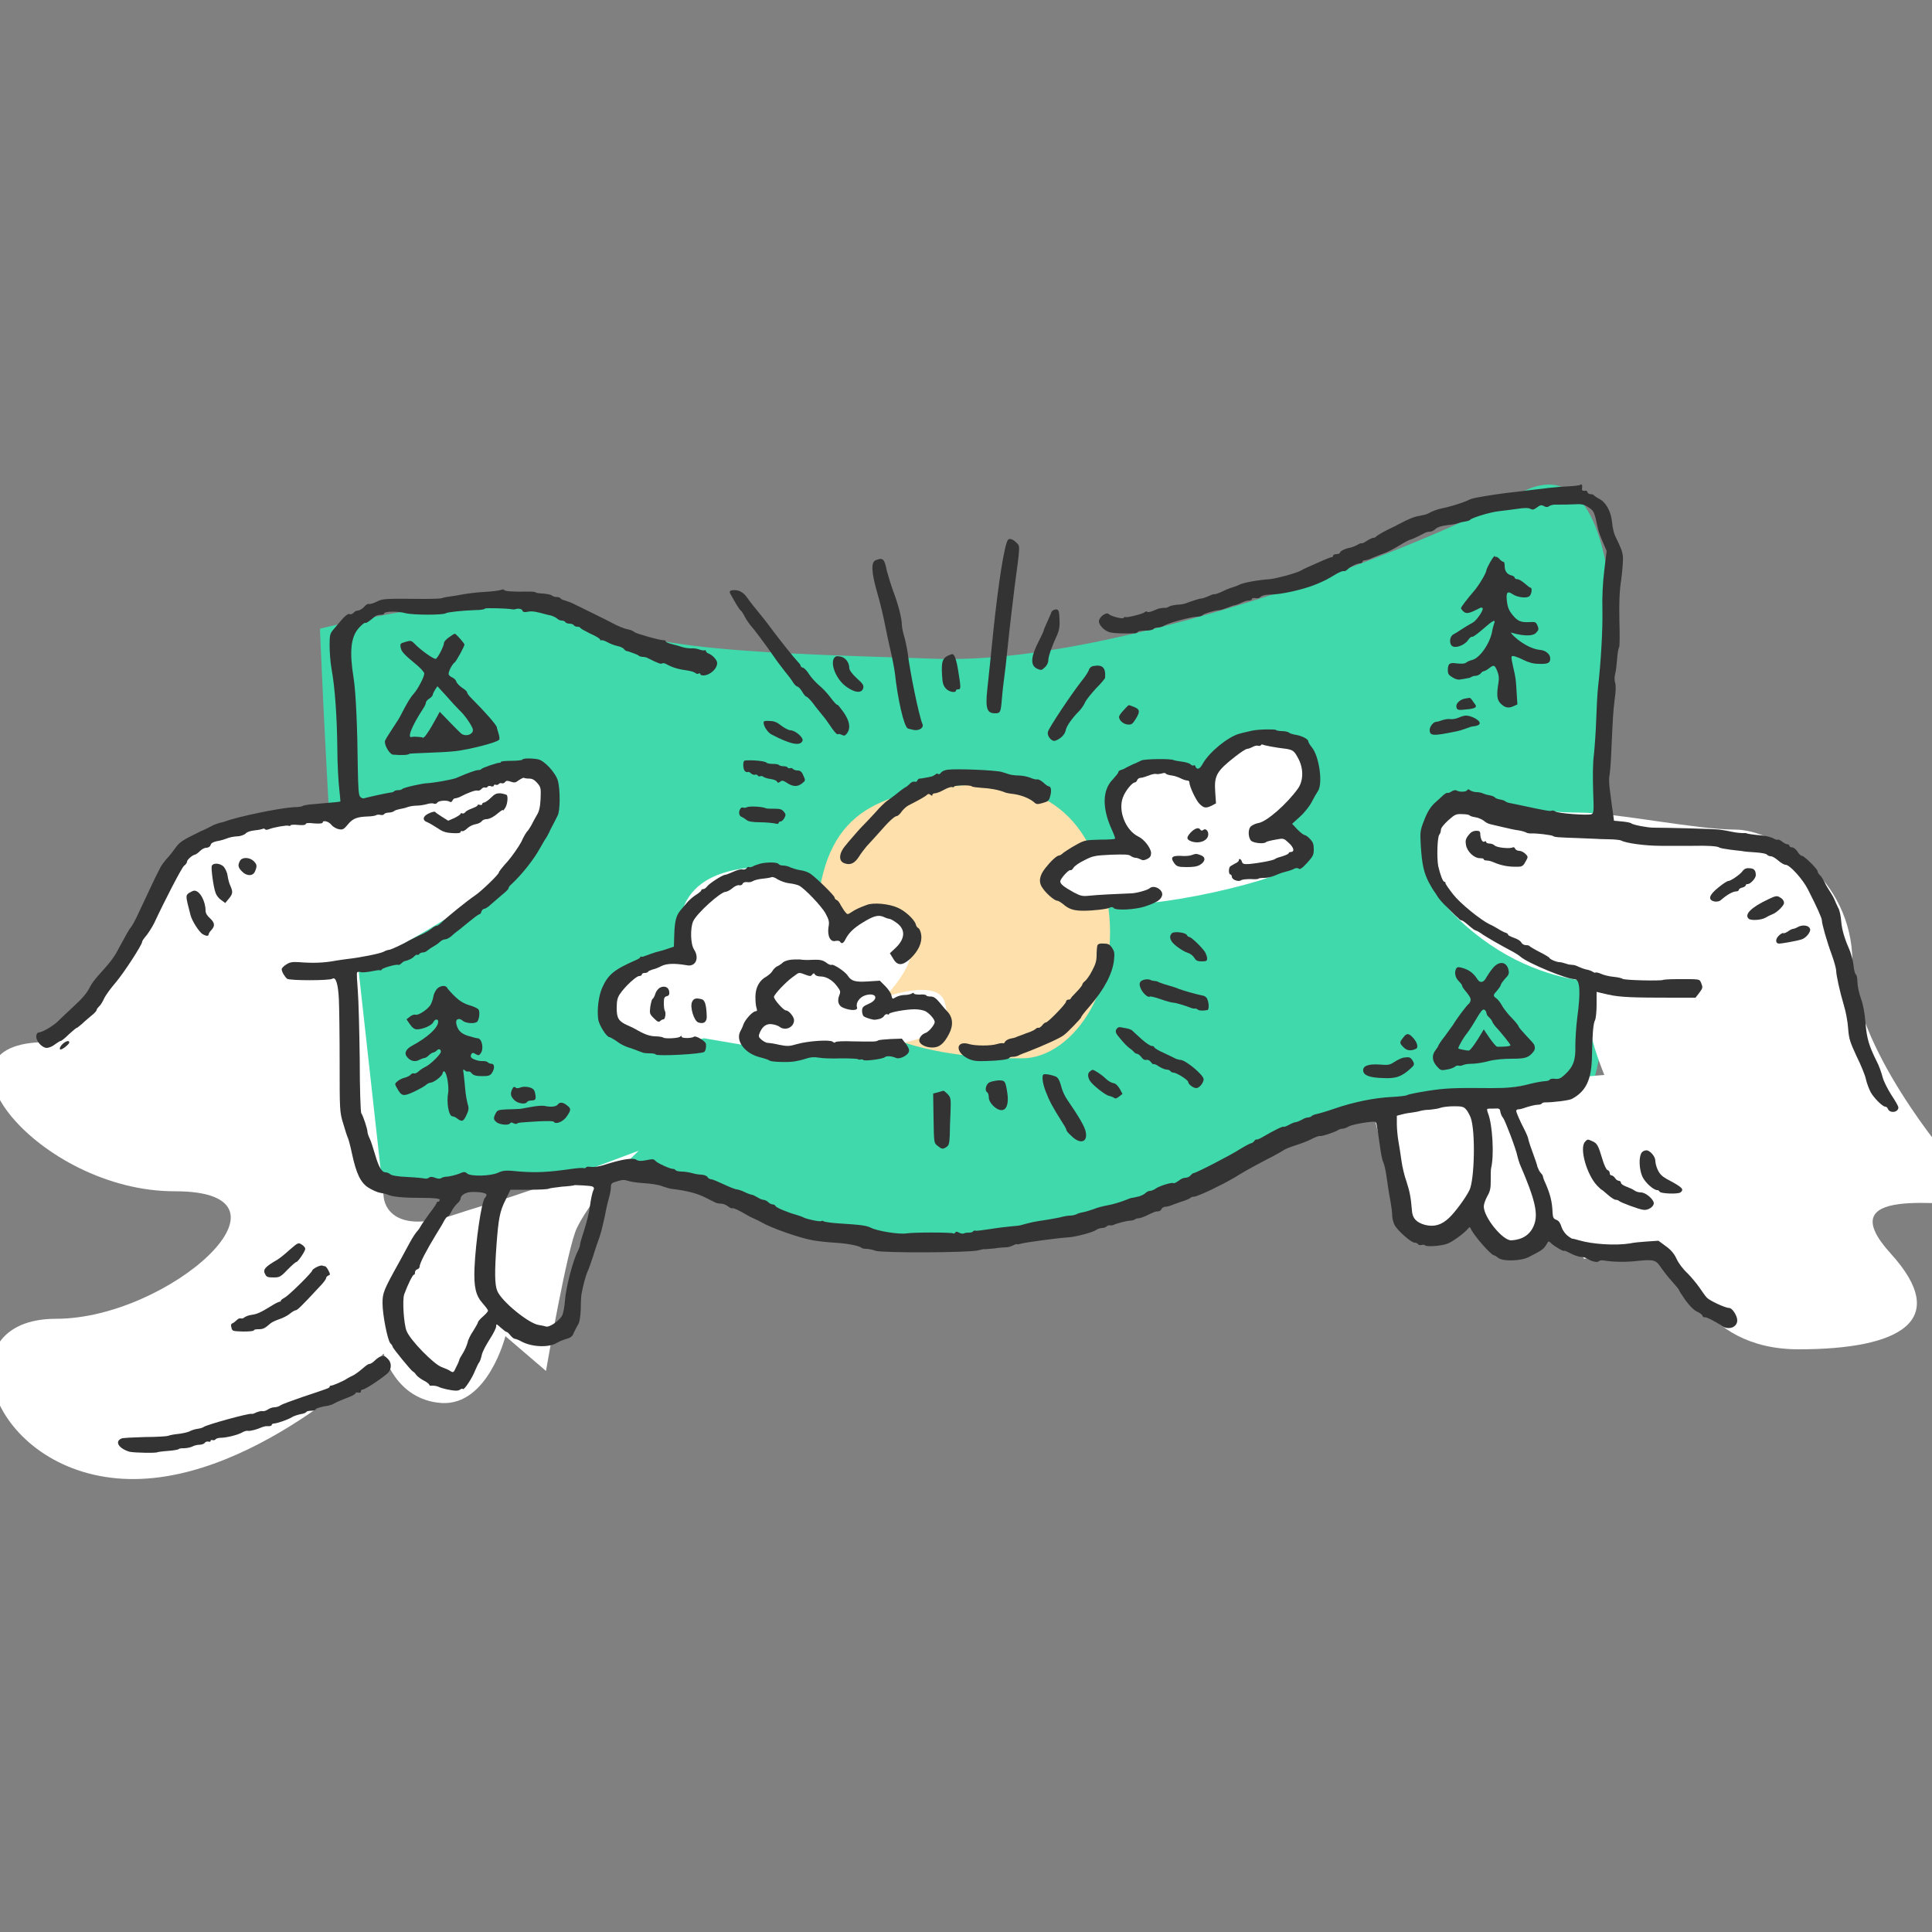 <?xml version="1.0" encoding="utf-8"?>
<!-- Generator: Adobe Illustrator 21.0.2, SVG Export Plug-In . SVG Version: 6.00 Build 0)  -->
<svg version="1.1" id="Layer_1" xmlns="http://www.w3.org/2000/svg" xmlns:xlink="http://www.w3.org/1999/xlink" x="0px" y="0px"
	 viewBox="0 0 500 500" style="enable-background:new 0 0 500 500;" xml:space="preserve">
<rect x="0" y="0" width="500" height="500" fill="#808080" stroke="none"/>
<style type="text/css">
	.st0{display:none;}
	.st1{display:inline;}
	.st2{fill:#FFFFFF;}
	.st3{fill:#FDE0AB;}
	.st4{fill:#ED6D67;}
	.st5{fill:#333333;}
	.st6{fill:#40D9AC;}
</style>
<g id="Layer_1_1_" class="st0">
	<g class="st1">
		<path class="st2" d="M336.1,310.8c31.8,0,98.5-3.2,98.5-3.2s3.2-25.8-7-29.6c-10.2-3.8-24.8-14-24.8-14s-9.2,10.2-17.8,7.5
			c-8.6-2.7-2.7-10.2-2.7-10.2s-9.7,2.7-11.8,0.5c-2.2-2.2-3.2-7-3.2-7s-13.5,11.3-15.1,5.9s-1.1-21.5,9.7-36.6
			c10.8-15.1,34.4-26,60.8-23.2c86.7,9.2,63.6,114.3,44.7,139.5c-16.2,21.5-37.7,34.5-70,39.8c-61.9,10.2-149.7-30.7-149.7-30.7
			l19.4-39.8C267.2,309.7,304.4,310.8,336.1,310.8z"/>
		<path class="st2" d="M154.1,157.3C76.6,156.6,21,210.1,19.5,280.4c-1.4,70.2,49.3,132.8,136.2,126.3s96.7-47.4,108.2-68.4
			c11.6-21,3.6-27.4-2.2-31.8c-5.8-4.3-10.8,3.2-10.8,3.2s9.7-15.1-4.3-17.8c-5.7-1.1-10.8,5.9-10.8,5.9s6.4-5-1.6-10.8
			s-28.8,35.3-78.7,28.8c-50-6.5-46.3-39.1-46.3-39.1l35.5-71.7c0,0,21.1-0.4,48.7-0.4c27.5,0,43.3,0.4,53.4,2.5
			c10.1,2.2,42.6,0.5,46.2,1.2C296.7,209.2,231.6,158,154.1,157.3z"/>
		<path class="st3" d="M330.3,140.2c0,0-13.5-3.2-13.2-11.4s1.8-14.9,12.6-13.8c10.8,1.2,10.5,7.6,10.5,13.8
			C340.3,135,332.9,140.8,330.3,140.2z"/>
		<path class="st3" d="M275.1,109.4c0,0-11.6-2.8-11.3-9.8c0.3-7.1,1.5-12.8,10.8-11.8s9.1,6.5,9.1,11.8S277.4,109.9,275.1,109.4z"
			/>
		<path class="st3" d="M208.1,93.2c0,0-11.6-2.8-11.3-9.8c0.3-7.1,1.5-12.8,10.8-11.8s9.1,6.5,9.1,11.8S210.4,93.7,208.1,93.2z"/>
		<path class="st3" d="M239.6,78.7c0,0-11.6-2.8-11.3-9.8c0.3-7.1,1.5-12.8,10.8-11.8s9.1,6.5,9.1,11.8
			C248.2,74.2,241.9,79.2,239.6,78.7z"/>
		<path class="st3" d="M102.3,127.2c0,0-11.6-2.8-11.3-9.8c0.3-7.1,1.5-12.8,10.8-11.8s9.1,6.5,9.1,11.8S104.6,127.7,102.3,127.2z"
			/>
		<path class="st2" d="M267.8,311.8c0,0,0.5-5.4-7.5-5.9c-8.1-0.5-9.2,3.8-9.2,3.8s1.6-4.8,1.1-12.9s-3.8-8.1-3.8-8.1
			s12.2-28.5,25.8-50.1c10-15.9,21.5-28.5,21.5-28.5s13.5,8.6,27.5,35s29.1,63,29.1,63L267.8,311.8z"/>
		<path class="st4" d="M296.3,206.8l-49.5,85.1l-7,0.5c0,0-1.6-6.5-8.1-6.5s-44.7,43.1-77,40.9s-53.8-16.7-49.5-50.6
			s39.6-71.3,39.6-71.3L296.3,206.8z"/>
		<path class="st4" d="M302.8,210.6c0,0,23.2,1.1,33.4,1.1c10.2,0,11.8,11.3,16.2,12.4c4.3,1.1,8.6,2.7,8.6,2.7
			s-10.2,14.5-10.2,23.2c0,8.6-0.5,11.8,4.3,11.8s10.8-5.4,10.8-5.4s0.5,7.5,7,7.5s9.2,0,9.2,0s1.1,9.7,7,9.7s14-9.7,14-9.7
			s6.5,8.1,12.4,8.1s16.2,5.9,17.8,15.1c1.6,9.2,1.6,20.5,1.6,20.5l-82.4,0.5L302.8,210.6z"/>
	</g>
	<g class="st1">
		<path class="st5" d="M473.2,279.5c-0.9-2.5-1.1-3.9-1.2-11.7c-0.1-7.8-0.2-9.2-1.2-11.6c-0.6-1.5-1.1-3.2-1.1-3.7
			s-0.3-1.6-0.7-2.4c-0.8-1.5-2.3-6.8-2.4-8.4c0-0.6-0.2-1.2-0.4-1.5c-0.2-0.3-0.9-1.9-1.6-3.7s-1.6-3.9-2-4.7s-0.8-2.2-0.8-3
			s-0.4-2.1-1-2.8c-0.5-0.7-1-1.5-1-1.7c0-1.1-8.1-9.6-9.8-10.2c-0.5-0.2-1.6-1.4-2.6-2.8c-1-1.4-2.2-2.7-2.7-2.9
			c-0.5-0.3-1.3-0.7-1.7-0.9c-0.4-0.2-1.7-0.9-3-1.5c-1.2-0.6-3.1-1.6-4.2-2.3s-2.3-1.4-2.7-1.5c-1.5-0.6-2.7-1.2-4.2-2.2
			c-0.8-0.5-2-1-2.7-1s-3.9-0.6-7.1-1.3c-5.7-1.3-7-1.4-12.2-1.6l-2.4-0.1l0.3-2.1c0.4-2.9,0.5-3.6,0.3-7c-0.2-3.9,0.4-8.6,1.1-8.9
			c0.3-0.1,2.1,0.7,4,1.8c3.6,2.1,7,2.7,8.7,1.3c2-1.6,0.7-3.2-2.9-3.5c-2.4-0.2-5.6-1.9-8.4-4.5c-1.2-1.1-1.7-2.9-1.3-4.3
			c0.2-0.7,0.5-0.7,1.3-0.3c0.6,0.3,1.9,0.6,3.1,0.7c1.1,0.1,3.1,0.3,4.4,0.5l2.3,0.3v-1.5c0-1.7-1.1-2.8-2.9-2.9
			c-1.9-0.1-8.1-1.6-8.5-2.1c-0.7-0.7,0.1-7.5,0.9-7.5c0.4,0,0.7,0.2,0.7,0.5s0.4,0.5,0.9,0.5s1.4,0.5,2,1.2
			c1.4,1.6,3.3,1.6,4.3,0.1c0.5-0.7,0.7-1.4,0.5-1.7c-0.4-0.6-3.2-2-4-2c-0.3,0-0.7-0.3-0.9-0.7c-0.1-0.4-0.6-0.7-1-0.7
			c-1.2,0-2.8-2.8-2.8-4.9c0-2.3-1.2-4.4-2.4-4.4c-1,0-3.5,2.3-3.5,3.2c0,0.4-0.5,0.8-1,1s-1.4,0.9-1.8,1.5s-1,1.2-1.2,1.2
			c-0.3,0-1.2,0.5-2,1.1c-2.8,2-3,2.7-0.8,3.9c1.4,0.8,1.5,0.8,2.1-0.1c0.7-1.1,1.9-1.3,1.9-0.3c0,0.8-3.1,3.7-6,5.7
			c-1.3,0.9-2.4,1.9-2.4,2.2c0,0.9,1,1.8,2.1,1.8c1.4,0,4.3-2.1,4.6-3.4c0.3-1,0.7-1.3,1.9-1.1c0.3,0,0.9-0.6,1.5-1.4
			c0.6-0.8,1.1-1.5,1.4-1.5c0.2,0,0.4,1.6,0.4,3.5c0,2.9-0.1,3.5-0.9,3.7c-0.5,0.1-1.3,1-1.9,1.8c-1.6,2.5-6.3,5.4-9.1,5.6
			c-1.3,0.1-2.4,0.5-2.4,0.8c0,0.9,2.6,3.3,3.5,3.3c1.8,0,5.1-1.7,7.2-3.7c1.2-1.1,2.3-2,2.5-2.1c0.5-0.2,1.1,3.3,0.7,4.7
			c-0.2,0.6-0.6,1.1-0.9,1.1s-1.1,0.6-1.8,1.4c-0.7,0.8-2.1,1.9-3.2,2.4c-7.6,3.8-9.5,4.9-10.2,5.8c-1,1.2-1,1.5,0,2.5
			c1.1,1.1,3.6,0.5,7-1.7c2.5-1.6,7.8-4.5,8.3-4.5c0.1,0,0.1,3.3,0,7.3l-0.2,7.3l-3.4,0.5c-1.9,0.3-3.9,0.8-4.5,1.1
			s-1.3,0.5-1.6,0.3c-0.2-0.2-1.1,0-1.9,0.4c-3.4,1.6-6.2,2.7-7,2.7c-0.5,0-1.2,0.3-1.5,0.7s-0.8,0.7-1,0.7c-1.2,0-5,2.1-6.7,3.7
			c-1,0.9-2,1.7-2.2,1.7s-0.4,0.3-0.4,0.7s-0.3,0.7-0.6,0.8c-1.5,0-5.6,5.3-7.6,9.8c-0.9,2-3,4.4-3.9,4.4c-0.4,0-1-0.4-1.3-1
			c-0.4-0.5-1.5-1.3-2.5-1.7s-1.9-1.2-2.1-1.7s-0.6-1.1-1-1.2c-0.4-0.1-1.1-1-1.5-1.9c-1.9-3.6-3.7-5.3-6.6-6.1
			c-1.5-0.4-3.8-1.2-5.2-1.7c-4.1-1.6-8.9-2.3-13.6-1.8c-2.4,0.2-4.6,0.2-5.4,0c-1.2-0.4-5.7-0.1-9.4,0.7c-3.2,0.7-7.9,0.5-8.5-0.3
			c-0.7-0.8,14.3-23.2,13.3-23.7c-0.4-0.2-2.4-5.7-5.7-1.6c-5.1,6.5-13.1,22.3-13.9,22.3c0,0-2.8-3.7-3.8-4.4
			c-0.7-0.6-1.7-1.3-2.1-1.7s-1.7-1.3-3-2.1c-1.2-0.8-2.4-1.7-2.6-2.1c-0.2-0.4-0.7-0.6-1.1-0.6c-1.4,0-7.2-3.8-9.9-6.4
			c-0.5-0.5-1.3-1-1.6-1c-0.3,0-1.6-0.6-2.7-1.3s-2.4-1.4-2.7-1.4c-0.3-0.1-1.9-0.9-3.5-1.9s-3.3-1.8-3.7-1.8c-0.4,0-1.9-0.4-3.4-1
			c-1.4-0.5-3-1-3.5-1s-1.5-0.3-2.2-0.7c-2.2-1.2-5.9-2.8-6.5-2.8c-0.3,0-2-0.7-3.7-1.5s-3.5-1.4-3.9-1.3c-2.1,0.8-3.3-3.2-2.3-7.1
			c0.9-3.2,0.9-4,0.2-6.1c-0.9-2.7-0.9-7.7,0.1-7.7c0.4,0,0.7,0.2,0.7,0.5s1.3,0.9,2.8,1.5c2.3,0.9,3,0.9,4.2,0.5
			c0.8-0.3,1.4-0.9,1.4-1.3c0-0.7-1.5-1.7-2.8-1.7c-0.5,0-1.5-0.5-2.1-1.2c-0.7-0.7-2.1-1.5-3.2-1.8l-2-0.6l-0.3-3.2
			c-0.2-1.8-0.2-3.3-0.1-3.4c0.3-0.3,4.7,2.4,6.5,4c2.3,2,4.5,1.7,4.5-0.6c0-1.1-5.3-4.6-8.6-5.7l-2.8-0.9v-2.1
			c0-1.9,0.1-2.1,1.2-2.1c0.7,0,1.2,0.2,1.2,0.4c0,0.5,4.2,2.6,5.4,2.6c0.5,0,1.4,0.4,2,1c1.5,1.3,2.2,1.2,2.9-0.2
			c0.6-1.1,0.5-1.3-0.2-2.2c-0.5-0.5-1.3-1-1.7-1c-0.5,0-1.2-0.3-1.8-0.7c-0.5-0.4-1.3-0.7-1.8-0.7c-0.4,0-1.3-0.6-1.9-1.3
			c-0.6-0.7-1.4-1.2-1.7-1.2c-0.8,0-2.5-1.6-3.2-2.8c-0.8-1.5-0.7-5.6,0.1-5.6c0.4,0,1.3,0.7,2.1,1.5s2,1.8,2.7,2.1
			c0.7,0.4,1.9,1,2.8,1.5c1,0.6,2,0.8,2.8,0.6c1.1-0.3,1.3-0.6,1.3-2c0-1.7-0.1-1.9-3.3-2.5c-0.8-0.2-2.5-1.2-3.6-2.2
			c-2-1.8-4.6-6-4.4-7.1c0.2-0.9-0.9-3-1.9-3.9c-0.8-0.7-1.2-0.8-2.5-0.3c-1.2,0.4-1.6,0.9-1.7,2.1c-0.1,1.2-0.5,1.7-1.6,2
			c-0.8,0.3-2.2,1-3,1.6s-1.8,1.1-2,1.1c-0.6,0-2.1,1.6-2.1,2.3c0,0.9,2.1,1.7,3.5,1.4c0.8-0.2,1.3-0.5,1.2-0.7s0.3-0.5,0.9-0.7
			c0.6-0.2,1.6-0.7,2.2-1.3c0.6-0.6,1.4-0.9,1.8-0.8c0.8,0.3,1,1.6,0.2,2c-0.3,0.2-0.5,0.8-0.5,1.5c0,2.8-3.7,5.7-8,6.4
			c-2.3,0.4-4.6,1.3-5.1,2.2c-0.2,0.3,0,0.9,0.4,1.4c0.9,1,3.5,1.4,4,0.6c0.2-0.3,0.8-0.5,1.5-0.5c0.6,0,2.1-0.4,3.3-1
			c4-1.8,4.5-1.3,3.3,3.9c-0.5,2.2-0.9,2.8-2.6,3.9c-3,2-7.9,4-9.9,4c-0.4,0-0.7,0.3-0.7,0.6c0,1,2.1,2.8,3.4,2.8
			c1.1,0,8-3.2,8.5-3.9c0.1-0.2,0.7-0.5,1.2-0.6c0.7-0.1,0.9,0.1,0.8,0.8c-0.1,0.5-0.5,1.3-0.9,1.6c-0.4,0.4-0.7,1-0.7,1.3
			c0,1.5-6.5,5.5-10.1,6.2c-1.6,0.3-2.4,2-1,2c0.4,0,0.7,0.2,0.5,0.4c-0.1,0.2,0.3,0.6,1,0.8c1.5,0.4,4.7-0.5,5.3-1.5
			c0.2-0.4,0.7-0.7,1.1-0.7c0.4,0,1.1-0.4,1.8-1c0.6-0.6,1.8-1,2.6-1h1.5l-0.3,2.8c-0.2,1.6-0.1,3.7,0.1,4.8
			c0.6,2.7,0.8,11,0.3,12.5c-0.3,0.8-0.6,1-1.2,0.8c-2.6-1.1-7-2.3-8.6-2.5c-1-0.1-2.9-0.6-4.1-1c-1.2-0.4-3.1-0.8-4.2-0.9
			c-2.9-0.2-7.1-1.4-7.8-2.1c-1.1-1.1-3.7-0.7-4.7,0.6c-1.1,1.4-1,2.6,0.5,4.1c0.8,0.8,1.3,1,2.3,0.7c0.7-0.2,1.8-0.3,2.3-0.3
			c2.1,0.1,7.8,1.2,9.1,1.9c0.7,0.4,2.8,0.9,4.7,1.3c1.9,0.4,4.3,1,5.4,1.6c1.1,0.5,2.5,0.9,3.3,0.9c2.2,0,2.7,1,2,4.7
			c-0.5,2.5-0.5,3.4,0,4.1c0.7,1.2,2.1,1.6,3.7,1c1.2-0.4,1.2-0.6,0.9-3.3c-0.4-3.8,0-4.3,2.7-3.5c1.2,0.3,2.4,0.8,2.7,1
			c0.7,0.5,8.5,3.5,8.9,3.4c0.2,0,0.5,0.1,0.6,0.4c0.4,0.6,5.3,2.5,7.5,2.8c2.6,0.4,11,5.2,13.5,7.6c0.5,0.5,3.4,2.2,6.4,3.7
			s6,3.3,6.8,4c0.7,0.7,1.5,1.3,1.8,1.3c0.8,0,3.1,2.9,2.6,3.2c-0.7,0.5-7.9,0.5-9,0c-0.5-0.2-1.4-0.2-1.9-0.1
			c-0.6,0.2-1.8,0-2.8-0.4c-0.9-0.4-2.9-0.7-4.3-0.7s-4.2-0.4-6.2-0.8c-3.1-0.7-4.4-0.7-9.8-0.2c-4.1,0.4-7.5,0.5-10.1,0.2
			c-2.1-0.2-3.9-0.3-4.1-0.1c-0.4,0.7-7.6,1-22.2,1c-8.4,0-16.7-0.2-18.5-0.4c-4.2-0.5-12.8-0.3-13.7,0.4c-0.6,0.5-7.6,1.4-10.9,1.4
			c-0.6,0-1.4,0.2-1.7,0.4c-0.7,0.5-3.4,0.2-3.8-0.4c-0.2-0.2-0.1-1.7,0-3.3c0.2-1.5,0.2-4.5,0.1-6.5c-0.8-13.1-1.2-36.9-0.7-37.2
			c0.3-0.2,0.9,0.6,1.5,1.6c1.4,2.6,4.9,5.9,8.6,7.9c2.8,1.5,3.5,1.7,7.6,1.7c3.8,0.1,4.7-0.1,5.5-0.9c1.3-1.2,1.3-2.4,0.1-3.5
			c-0.9-0.8-1-0.8-2.1,0.2c-3.4,3.1-12.9-1-15.9-6.8c-1.8-3.5-3.8-5.4-4.3-3.9c-0.1,0.3-0.6,0.5-1.1,0.2c-0.8-0.3-0.9-0.8-0.6-4.1
			c0.1-2.1,0.4-3.9,0.5-4s1.4,0.8,2.6,1.9c4.1,3.7,6.7,4.9,12.8,5.7c1.8,0.2,2.2,0.1,2.9-1c1.4-2.1,0.6-2.7-3.1-2.7
			c-4,0.1-7.6-1.6-10.5-4.8c-1.2-1.3-2.5-2.2-3.3-2.3l-1.3-0.1l-0.1-5.8c-0.1-5.4-0.1-5.8,0.8-5.8c0.5,0,1.3,0.4,1.8,1
			c0.5,0.5,2,1.7,3.4,2.6c1.4,0.9,3,2,3.5,2.4c1.4,1.2,7.7,3.5,8.9,3.2c0.6-0.1,1.3-0.8,1.7-1.5c1-1.9-0.1-3-2.5-2.6
			c-1.4,0.2-2.4,0-3.8-0.7c-3.4-1.7-8.2-5.1-9.6-6.8c-0.7-0.9-1.9-1.8-2.6-2.2c-1.2-0.5-1.4-1-1.6-3.8c-0.2-1.8-0.2-4-0.1-5.1
			l0.2-1.9l2.8,2.9c2,2.1,3.4,3.1,5,3.5c10,2.9,12.5,3.4,13.5,2.6c1-0.9,1-2.8-0.1-3.2c-0.5-0.2-2.6-0.6-4.8-1
			c-5.1-0.8-8.1-1.6-8.1-2.2c0-0.3-0.3-0.5-0.7-0.5s-1.2-0.7-1.9-1.5c-2-2.7-3.4-3.9-3.9-3.6c-0.9,0.5-1.5-1.7-1.4-5.4
			c0-3.3,0.1-3.6,0.8-3.2c3.3,2,5,3,8.3,4.9c1.1,0.6,6.2,2,7.3,2c0.4,0,0.9-0.5,1.1-1.1c0.4-1.3-1.3-2.9-3.1-2.9
			c-0.6,0-1.3-0.2-1.4-0.5c-0.2-0.3-0.9-0.5-1.5-0.5s-1.2-0.2-1.2-0.4c0-0.2-0.7-0.7-1.5-1c-1.9-0.8-9.8-8.5-9.8-9.5
			c0-0.8-2-2.9-2.9-2.9c-0.3,0-0.6,0.3-0.6,0.8c0,0.4-0.2,0.6-0.5,0.5c-0.5-0.3-0.7,0.3-0.5,1.8c0.2,1.7-1.9,6.4-3.4,7.9
			c-0.8,0.8-1.5,1.7-1.5,1.9c0,0.5-2.2,2.7-4.4,4.4c-0.9,0.7-1.9,1.5-2.3,1.8c-0.4,0.4-0.9,0.6-1.3,0.6c-0.3,0-1.2,0.5-1.9,1
			c-2.1,1.5-4,2.1-7,2c-2.7,0-2.9,0-2.9,1.2c0,1.7,1.8,2.8,4.1,2.4c1-0.2,1.9-0.5,2.1-0.7c0.1-0.2,0.8-0.4,1.4-0.4
			c0.6,0,1.8-0.4,2.7-1c0.9-0.5,1.9-1,2.3-1c0.4,0,1-0.3,1.5-0.8c0.4-0.4,0.8-0.7,0.9-0.7c0.7,0.3,3.3-1.5,6.4-4.6
			c2.1-2.1,3.9-3.6,4-3.4c0.3,0.3,0.1,3.2-0.4,5.5c-0.1,0.6-0.5,1-0.8,1c-0.3-0.1-0.7,0.5-0.8,1.3s-0.5,1.7-0.9,2.1s-0.7,1-0.7,1.4
			s-0.2,0.7-0.4,0.7s-1.3,0.8-2.3,1.8c-2.4,2.2-5,4.1-5.7,4.1c-0.5,0-1.2,0.3-3.5,1.5c-0.6,0.3-2.3,0.7-3.5,0.8
			c-2.8,0.2-3.4,0.4-3.4,1.6c0,0.9,1.5,2.5,2.3,2.5c2,0,11.5-4.1,11.5-5c0-0.2,0.3-0.4,0.7-0.4s1.2-0.4,1.8-1s1.3-1,1.6-1
			c0.2,0,0.9-0.5,1.6-1.2c2-2.2,2.7-1.7,2.6,2.1c-0.1,2.1-0.3,3.3-0.7,3.5c-0.3,0.1-0.6,0.8-0.6,1.5c0,1.6-2.4,4.3-5.2,6
			c-1,0.6-2.1,1.4-2.2,1.6c-0.2,0.3-0.4,0.4-0.6,0.4c-0.4-0.1-3.5,1.2-5.2,2.3c-0.7,0.4-1.8,0.6-2.6,0.5c-1.6-0.3-3.3,0.4-3.3,1.4
			c0,0.4,0.4,1,0.9,1.4c1.1,1,4.7,0.7,6-0.4c0.4-0.4,1-0.7,1.3-0.6c0.7,0.2,8.2-3.6,9-4.6c0.8-1.1,2.9-1.1,3.3-0.1
			c0.6,1.6,0.3,5.4-0.5,6.6c-1.1,1.7-2,2.5-2.5,2.5c-0.2,0-1.1,0.3-1.9,0.7c-3.9,1.9-6.6,3-9.3,4c-3.4,1.2-4.4,2.3-3.2,3.5
			c0.6,0.6,1.3,0.7,2.8,0.4c1.1-0.2,2.1-0.5,2.3-0.8c0.2-0.2,0.7-0.4,1.2-0.4s1.9-0.7,3-1.5s2.5-1.5,3-1.5s1.5-0.4,2.2-1
			c1.9-1.5,2.9-1.3,2.7,0.6c0,0.2-0.1,1.2-0.2,2.2c-0.1,1.1-0.7,2.9-1.5,4.1c-0.7,1.2-1.4,2.4-1.4,2.7c0,0.9-4.1,5-6.2,6.1
			c-1.1,0.6-2.3,1.3-2.7,1.5c-1.4,0.9-3.7,1.6-6.7,2.2c-3.1,0.6-4,1.5-2.6,2.9c1.1,1.1,3.9,1.5,5.1,0.7c0.6-0.4,1.8-0.8,2.8-1
			s1.8-0.6,1.8-0.8c0-0.3,0.4-0.5,0.9-0.5s1.4-0.4,1.9-1c0.6-0.5,1.2-1,1.4-1c0.4,0,3.7-2.5,5.4-4.1c0.8-0.7,1.6-1.3,1.8-1.3
			s0.4,1.9,0.4,4.3c0,2.4,0.3,7,0.6,10.2c0.4,3.3,0.6,9.9,0.6,14.8c0,9.3-0.5,11.8-2.1,11.9c-3.3,0.2-12.5,0.7-14,0.6
			c-1.4,0-2,0.2-2.2,0.8c-0.6,1.4-1.8,2.4-3.7,3.1c-1,0.3-1.8,0.8-1.8,1s-0.4,0.8-0.9,1.3s-2,2.3-3.3,3.9c-1.4,1.6-2.8,3.3-3.3,3.7
			c-1.6,1.5-3.8,4.7-4.1,6c-0.2,0.7-0.6,1.7-1.1,2.1c-0.4,0.4-0.7,0.8-0.7,0.9c0,0.1-1.7,2.7-3.7,5.8c-2.1,3.1-4.2,6.6-4.7,7.7
			c-0.5,1.1-1.2,2.1-1.4,2.1c-0.2,0-0.4,0.3-0.4,0.6s-0.3,0.9-0.6,1.3c-0.3,0.3-0.6,0.8-0.6,1s-0.7,1.9-1.7,3.8
			c-0.9,1.9-1.9,4.1-2.3,4.9c-0.4,0.8-1,2.4-1.5,3.5c-0.5,1.1-0.9,2.1-0.9,2.2s-0.2,0.5-0.4,0.8c-0.5,0.8-1.8,7.4-2.1,10.7
			c-0.1,1.6-0.4,3.1-0.5,3.3c-0.3,0.6-0.9,7.3-0.8,10.1c0.2,8.3,1.4,12.9,5.8,21.7c2.7,5.6,3.8,7.2,6.6,10c4.2,4.2,8.7,7.6,11.8,8.7
			c1.3,0.5,2.5,1,2.8,1.2s1.4,0.5,2.5,0.7s3,0.7,4.2,1.1c2,0.7,7,1.5,12.3,1.9c1.2,0.1,2.8,0.4,3.5,0.8c1.9,0.8,16.2-0.2,16.2-1.1
			c0-0.3,0.4-0.4,0.9-0.4s1.4-0.3,2.1-0.7c1.9-1.1,4.1-2.1,5.9-2.8c0.9-0.3,2.3-1,3-1.5s2.1-1.1,3.2-1.5c1.1-0.4,2.5-1.2,3.2-1.8
			c0.7-0.6,1.6-1.1,2-1.1s2-0.9,3.5-1.9c1.5-1.1,3.3-2.3,4-2.7c0.7-0.4,1.9-1.3,2.7-2c0.7-0.7,2.4-1.9,3.6-2.7
			c1.2-0.8,2.5-1.7,2.8-1.9c0.3-0.3,1.2-0.6,2.1-0.8c0.8-0.2,1.8-0.6,2.1-1s0.9-0.7,1.2-0.7c0.4,0,1.3-0.6,2-1.5
			c0.8-0.8,1.7-1.5,2-1.5s0.8-0.5,1.1-1.2s1.6-1.9,3-2.8s2.5-1.8,2.5-2s1-0.9,2.2-1.4s2.6-1.6,3-2.4c1.1-1.8,4.6-4,6.5-4
			s2.7,1,2.5,3.3c-0.2,1.9-0.3,2.1-5.6,5.9l-1.4,1l0.8,2.1c0.8,2,0.8,2.2,0,3.6c-0.5,0.8-1.2,1.9-1.7,2.5c-0.5,0.5-0.9,1.2-0.9,1.5
			s-0.8,1.4-1.7,2.3c-0.9,1-1.7,2-1.7,2.2c0,0.9-10.3,11-11.2,11c-0.2,0-0.8,0.4-1.3,0.9s-1.3,1.1-1.9,1.2c-0.6,0.1-1.5,1-2,1.8
			c-0.7,1.2-0.8,1.8-0.4,2.9c0.6,1.5,2,2.5,3.1,2.4c1-0.1,3.8-2.5,3.8-3.2c0-0.3,0.2-0.5,0.5-0.5c0.5,0,4.9-4.3,4.9-4.9
			c0-0.2,0.7-0.7,1.6-1.2c0.9-0.5,2.4-1.9,3.3-3.1c0.9-1.2,1.9-2.2,2.2-2.2c0.7,0,3.5-4,4.9-7c0.6-1.3,1.3-2.3,1.5-2.3
			c0.6,0,2.3-2.1,2.3-2.8c0-0.3,0.5-0.9,1-1.4s1-1.1,1-1.3c0-0.2,0.4-0.9,1-1.4c0.5-0.5,1-1.4,1-1.9s0.3-1.1,0.7-1.4
			c0.4-0.2,0.8-0.9,0.9-1.6c0.2-1.5,3.3-2.6,6.2-2.2c1.7,0.2,2.3,0.6,3.1,1.9c1.3,2.1,1.1,3.1-1.5,8.9c-1.7,3.9-3.1,6.7-4.6,9.3
			c-0.7,1.3-1.4,2.7-1.4,3.1s-0.2,0.7-0.4,0.7s-0.7,0.6-1.1,1.4c-0.4,0.8-1.3,2.2-2.2,3.4c-1.4,1.9-2.6,3.8-4.1,6.5
			c-0.4,0.6-1,1.3-1.4,1.5s-0.7,0.5-0.7,0.7c0,0.3-0.5,1-1,1.6c-1.6,1.7-3.9,5.5-3.9,6.3c0,0.4,0.5,1.3,1.2,1.9
			c0.9,0.9,1.5,1,2.7,0.8c0.8-0.2,1.5-0.6,1.5-1s0.3-0.9,0.7-1.2c0.4-0.3,0.7-0.7,0.6-0.9c-0.1-0.5,2.5-5.3,3.1-5.7
			c0.3-0.2,1.1-1.4,1.8-2.9c0.7-1.4,1.6-2.7,2-3c0.3-0.2,0.7-0.7,0.7-0.9c0-0.3,0.6-1.3,1.2-2.2c0.7-0.9,1.2-1.9,1.2-2.1
			c0-0.3,0.2-0.5,0.4-0.5c0.4,0,0.8-0.6,2.5-4c0.8-1.6,1.5-2.4,2.6-2.8c0.8-0.3,1.5-0.7,1.5-1s0-0.7,0-0.9c0.1-0.7,1.5-2,3.1-2.6
			c0.9-0.4,1.9-0.9,2.2-1.3c0.4-0.4,1-0.6,1.4-0.6s0.7-0.2,0.7-0.5c0-0.9,3.4-0.5,4.6,0.5c0.9,0.8,1.1,1.4,0.9,2.7
			c-0.1,0.9-0.4,1.7-0.6,1.7s-0.4,0.5-0.4,1.1s-0.5,2.3-1.1,3.8s-1.3,3.7-1.6,4.8c-0.3,1.1-0.7,2.1-0.9,2.1c-0.2,0-0.4,0.4-0.4,0.9
			s-0.4,1.4-1,2.1s-1,1.6-1,2s-0.2,1-0.4,1.2c-0.2,0.3-0.7,1.3-1.1,2.2c-0.7,1.9-5,8.8-8.4,13.6c-3.9,5.4-7.3,10.5-7.3,10.8
			c0,0.6-5.5,5.7-6.1,5.7c-0.4,0-0.8,0.3-1,0.7c-0.1,0.4-0.7,0.7-1.3,0.7c-0.5,0-1,0.3-1,0.7c0,0.4-1,1.4-2.1,2.2
			c-1.1,0.8-2.9,2.2-3.8,3c-0.9,0.8-1.9,1.5-2.1,1.5c-0.2,0-1.1,0.8-1.9,1.7c-0.8,0.9-1.8,1.7-2.1,1.7s-1,0.4-1.5,1
			c-0.5,0.5-1.2,1-1.5,1s-1.1,0.5-1.8,1c-0.6,0.6-2.1,1.5-3.3,2c-1.1,0.5-2.2,1.2-2.4,1.5s-0.8,0.7-1.4,1c-0.6,0.3-1.9,1-3,1.6
			c-5,2.9-8.7,4.8-9.3,4.8c-0.4,0-1,0.3-1.3,0.7c-0.3,0.4-1.1,0.7-1.7,0.7c-0.6,0-1.3,0.2-1.6,0.4c-0.8,0.7-4.6,1.9-8.6,2.8
			c-2,0.4-5.3,1.3-7.1,1.8c-1.9,0.5-4.3,1.2-5.4,1.4c-1.1,0.2-2.9,0.8-4.1,1.2c-4.2,1.5-15,2.4-27.9,2.4c-12.4,0-13.8-0.1-22-2.2
			c-1-0.3-2.9-0.5-4.3-0.5s-3.4-0.3-4.4-0.8c-1-0.4-2.6-1-3.5-1.2c-2-0.5-13-4.6-16-5.9c-5.9-2.7-9.1-4-9.7-4
			c-0.4,0-2.2-0.9-3.9-2.1c-1.7-1.1-3.7-2.3-4.4-2.6c-0.7-0.3-2.2-1.4-3.4-2.4c-1.2-1-2.4-1.8-2.7-1.8s-2.1-1.4-3.9-3.1
			c-1.8-1.7-4.6-4.3-6.2-5.7c-1.6-1.4-3.2-3.1-3.5-3.8c-0.3-0.6-0.9-1.2-1.3-1.2c-0.3,0-0.7-0.2-0.7-0.4c0-0.2-0.8-1.4-1.7-2.6
			s-1.7-2.4-1.7-2.8c0-0.3-0.5-0.7-1.1-0.7c-0.7-0.1-1.1-0.5-1.1-1.1c0-1.4-1.3-3.7-2-3.7c-0.3,0-0.6-0.4-0.6-0.9
			c0-2.1-1.2-3.8-2.6-3.6c-0.2,0-0.3-0.1-0.1-0.4s0.1-0.6-0.2-0.8c-0.3-0.2-0.5-0.9-0.5-1.5s-0.3-1.2-0.5-1.2
			c-0.3,0-0.4-0.3-0.3-0.6c0.1-0.4-0.1-0.9-0.5-1.3s-0.8-1.3-1-2.1c-0.1-0.8-0.6-1.7-1-2c-0.8-0.6-1-2.1-0.2-1.7
			c0.3,0.2,0.5,0.1,0.5-0.2c0-0.3-0.2-0.5-0.5-0.5s-0.4-0.3-0.3-0.6c0.1-0.3-0.2-1.4-0.7-2.2c-0.5-0.9-0.9-2.2-0.9-2.8
			c0-0.7-0.2-1.7-0.5-2.4c-0.9-2.4-1.6-16.3-1.8-33.3c-0.1-15.4,0-18.5,1-24.2c0.2-0.9,0.4-2.2,0.4-2.8c0.1-0.6,0.3-1.3,0.4-1.6
			c0.2-0.3,0.3-1.9,0.4-3.6c0-1.7,0.2-3.4,0.4-3.6c0.6-1,1.5-4,1.6-5c0-0.5,0.5-1.9,1-3.1c0.5-1.1,0.9-2.3,0.7-2.6s-0.1-0.5,0.2-0.5
			s0.5-0.3,0.5-0.7s0.4-1,1-1.5c0.5-0.5,0.9-1.1,0.7-1.5c-0.1-0.3,0.5-2,1.5-3.6c1-1.7,1.8-3.2,1.8-3.4c0.1-0.5,1.6-2.8,2.3-3.5
			c0.3-0.3,0.6-0.9,0.6-1.1c0-0.3,0.6-1.2,1.2-2.1c0.7-0.9,1.2-2,1.2-2.5s0.5-1.4,1.2-2.1c0.7-0.7,1.4-1.7,1.5-2.4
			c0.2-0.6,2-3.4,4.2-6.1c2.2-2.8,3.9-5.2,3.9-5.4s0.3-0.6,0.7-0.7c0.4-0.1,0.7-0.6,0.7-1s0.4-1.1,1-1.6c0.5-0.5,1-1.2,1-1.7
			c0-0.4,0.8-1.5,1.7-2.4s1.7-1.8,1.7-2.1s0.2-0.5,0.5-0.5s2.6-2.1,5.1-4.7c2.5-2.6,4.8-4.7,5-4.7c0.5,0,2.8-2.6,2.8-3.1
			c0-0.2,0.2-0.3,0.5-0.1s0.5,0.1,0.5-0.2s0.2-0.5,0.5-0.5s1.3-0.8,2.2-1.8c1-1,1.7-1.6,1.7-1.4c0,0.2,0.4-0.1,0.9-0.7
			c0.5-0.6,1.2-1.1,1.5-1.1s1.3-0.7,2.2-1.5c2.4-2.3,5.3-4.4,6-4.4c0.4,0,0.7-0.2,0.7-0.5s0.3-0.5,0.7-0.5c0.4,0,0.7-0.2,0.7-0.5
			s0.2-0.4,0.4-0.3c0.2,0.1,1-0.3,1.6-1c0.6-0.6,1.4-1.2,1.8-1.2s1.6-0.4,2.8-0.9c1.2-0.5,4-1.4,6.3-2.1c2.3-0.6,4.4-1.4,4.6-1.8
			c0.2-0.4,0.8-0.6,1.4-0.6s1-0.2,1-0.4c0-0.6,4-2,8.1-2.8c1.9-0.4,5.3-1.2,7.6-1.8c3.3-0.9,5-1,7.8-0.8c3.4,0.3,3.6,0.2,3.6-0.7
			c0-2.7-2.5-4.3-7.2-4.4c-2.7-0.1-6.1,0.6-7.3,1.5c-0.3,0.2-1.6,0.5-2.9,0.7c-4.7,0.7-7.8,1.5-10.7,2.9c-1.2,0.6-3.3,1.3-4.6,1.7
			c-1.3,0.4-3.1,1.1-4.1,1.7c-0.9,0.5-2.1,1-2.5,1c-2,0-14.6,7-16.4,9.2c-0.3,0.4-0.8,0.7-1.1,0.7c-0.3,0-1.6,0.9-2.9,2
			s-2.5,2-2.7,2s-3.2,2.9-6.8,6.4c-3.6,3.5-6.6,6.4-6.7,6.4c-0.9,0-5.5,4.2-5.5,5.2c0,0.3-0.8,1.3-1.7,2.2s-1.7,1.9-1.7,2.1
			c0,0.4-4.4,6.4-5.1,6.9c-0.2,0.2-0.8,1.1-1.4,2.1c-0.5,1-1.8,2.7-2.8,3.8c-1,1-2.1,2.4-2.5,3s-1.1,1.4-1.4,1.7
			c-0.3,0.3-0.6,1-0.6,1.3c0,0.4-0.3,0.9-0.7,1.2s-0.8,1.2-1,1.9c-0.1,0.7-0.8,1.9-1.4,2.6c-0.6,0.7-1.4,2.1-1.8,3.2
			c-0.4,1.1-1.2,2.5-1.8,3.1s-1.4,1.9-1.7,2.8c-0.3,0.9-0.7,1.7-0.9,1.7c-0.2,0-0.4,0.6-0.4,1.3s-0.3,1.6-0.7,2.1
			c-0.4,0.5-0.9,1.4-1,2.2c-0.2,0.7-0.6,1.6-1,2s-0.8,1.3-0.9,2.1s-0.5,2.2-0.8,3.2c-1.7,5.9-2.1,7.5-2.8,10.6
			c-0.4,1.9-0.9,4.1-1,4.9s-0.3,2.3-0.5,3.2c-0.8,5.1-1,8.7-1,14.1c0,3.4-0.1,6.1-0.3,6.1c-0.3,0-0.6,4.5-0.5,7.9
			c0.4,12.7,0.5,16,1,19c0.3,1.9,0.6,5.2,0.7,7.2c0.1,2.1,0.3,4,0.5,4.2c0.1,0.3,0.4,2.8,0.6,5.6c0.2,2.8,0.5,5.3,0.7,5.6
			c0.2,0.3,0.7,1.8,1.1,3.5c0.4,1.6,1.3,4.1,2,5.5s1.3,2.8,1.3,3.1c0,0.3,0.5,1.6,1.2,3.1c0.7,1.4,1.2,2.7,1.2,2.9
			c0,0.6,6.4,6.8,8.3,8.1c1,0.6,2.3,1.7,2.8,2.2c0.5,0.6,2,2,3.2,3.1c10.6,9.9,11.1,10.3,16.8,13.6c2,1.2,4.9,3,6.4,4
			s4.1,2.4,5.9,3.2c4.1,1.7,9.8,4.3,13.4,6.2c1.6,0.8,2.9,1.4,2.9,1.2c0-0.3,3.9,1.1,8.6,3c2.6,1.1,5,1.6,9.5,2
			c3.3,0.3,6.6,0.8,7.4,1.1c5.1,1.8,22.6,2.7,28.2,1.5c1.2-0.3,4-0.6,6.3-0.7c4.5-0.3,9.7-1.2,17.2-3c2.7-0.7,5.4-1.2,6-1.2
			s1.2-0.2,1.4-0.4c0.1-0.2,1-0.6,1.9-0.7s2.4-0.4,3.3-0.6c0.9-0.2,2.3-0.5,3-0.8s1.7-0.7,2.2-0.9c0.5-0.2,2-0.8,3.2-1.4
			c1.2-0.5,3-1.2,3.9-1.5c3.2-0.9,5.5-1.9,6.5-2.7c0.5-0.4,1.1-0.8,1.3-0.8s1.4-0.8,2.7-1.7c1.3-1,2.6-1.7,2.9-1.7
			c0.6,0,4.6-2.6,4.9-3.1c0.1-0.2,0.5-0.3,0.8-0.3c0.4,0,1.7-0.7,2.9-1.5s2.4-1.5,2.7-1.5s0.8-0.4,1.2-0.9c0.3-0.5,1.2-1.1,1.7-1.3
			c0.6-0.2,1.1-0.6,1.1-0.8c0-0.2,0.4-0.5,0.8-0.5c0.7,0,5.4-3.8,8.6-7c0.5-0.5,1.1-0.9,1.3-0.9s1.2-0.8,2.2-1.7c1-1,2-1.7,2.2-1.7
			c0.5,0,2.6-2.1,4.7-4.6c0.8-1,2.4-2.8,3.3-3.8c1-1,2.2-2.7,2.6-3.6c0.4-0.9,1.1-2,1.4-2.3c0.4-0.4,1.5-2.1,2.6-3.8
			c1.1-1.8,2.4-3.8,3.1-4.6c0.6-0.8,1.1-1.7,1.1-2s0.5-1.2,1-1.9c1.4-1.8,5.4-9.8,5.4-10.8c0-0.5,0.2-0.9,0.4-0.9
			c0.2,0,1-1.9,1.8-4.3c0.7-2.4,2-5.7,2.8-7.4c0.8-1.7,1.4-3.7,1.4-4.5c0-0.7,0.2-1.6,0.5-1.9s0.4-1.2,0.2-2c-0.3-1.8-4-5.2-6.4-5.8
			c-2.3-0.6-5.3-0.3-6.6,0.8c-1.7,1.3-2.7,1.2-2.3-0.2c1.8-5.6,1.3-8.8-1.6-11.6c-1.2-1.1-2.1-2.3-2.1-2.6c0-0.3,0.5-1.7,1.2-3.1
			s1.1-3,1.1-3.5c-0.1-0.6,0.2-1.2,0.9-1.5c0.6-0.3,1.1-0.9,1.2-1.5c0.2-1.4,2.5-6.2,3.6-7.3c0.5-0.5,1.2-2.4,1.7-4.2
			c0.5-1.8,1.3-3.8,1.8-4.5s0.9-1.4,0.9-1.6s0.4-0.8,1-1.4c0.5-0.6,1-1.3,1-1.7c0-0.3,0.2-0.6,0.4-0.6c0.2,0,0.9-1.2,1.5-2.7
			s2.1-4.1,3.3-5.9c1.2-1.8,2.2-3.5,2.2-3.9s0.7-1.3,1.5-2.1c1.7-1.6,6.4-8.3,6.4-9.1c0-0.3,0.3-0.7,0.6-0.9c0.3-0.2,0.9-1,1.2-1.7
			c0.3-0.7,0.8-1.4,1.1-1.4c0.3,0,0.5-0.3,0.5-0.7s1.3-2,2.8-3.7c1.6-1.7,3.3-3.8,3.8-4.7s1.4-2.2,2-2.8s1.5-2,2.1-3.1
			c1.6-3.1,2.2-3.2,5.5-1.5c1.6,0.8,3.1,2,3.4,2.6s1.1,1.7,1.7,2.4c1.9,2.2,4.3,6.2,5.6,9.4c1.3,3.3,3.5,7.3,4.5,8.5
			c0.4,0.4,0.7,1,0.7,1.3s1.4,2.7,3.2,5.3c1.8,2.7,3.2,5.2,3.2,5.7c0,0.4,0.3,1.1,0.7,1.4c0.4,0.3,1.2,1.8,1.8,3.4
			c0.6,1.5,1.6,3.6,2.3,4.5c0.6,0.9,1.1,1.9,1.1,2.1c0,0.4,3.4,5.5,3.9,5.8c0.7,0.5,2.7,4.8,3.3,7.3c0.4,1.4,1.2,3.4,1.9,4.5
			c0.7,1.1,1.2,2.3,1.2,2.6c0,0.3,0.3,1.1,0.7,1.7c0.4,0.6,1,2,1.3,3.3s0.8,2.4,1,2.6s0.4,1,0.4,2s0.4,2.3,1,3c0.5,0.7,1,1.7,1,2.2
			s0.7,2.2,1.5,3.7s1.5,3.3,1.5,3.9s0.3,1.4,0.7,1.7c1.5,1.2,0.9,2-1.6,2c-1.3,0-3.7,0.1-5.3,0.2c-8.9,0.6-39.5,0.7-41.4,0.2
			c-1.2-0.3-4.7-0.5-8.4-0.4c-8.6,0.2-11,0.1-12-0.4c-0.6-0.3-1.2-0.1-2.2,1c-1.3,1.3-1.4,1.6-0.8,2.9c0.9,2.1,1.6,2.6,4.7,2.8
			c1.5,0.1,2.9,0.3,3.1,0.4c0.1,0.1,0.5,0,0.8-0.2c0.8-0.7,9.4-0.9,15.6-0.4c3.3,0.3,5.8,0.2,7-0.1c1.2-0.3,3.8-0.3,8,0
			c4.6,0.4,7.4,0.4,10.8-0.1c2.5-0.3,6.2-0.7,8.2-0.8c2-0.1,6.2-0.3,9.2-0.5c4.3-0.3,5.7-0.2,6.3,0.3c1,0.8,6.8,0.8,9.8,0
			c1.3-0.4,3-0.4,4.8-0.1c2.1,0.3,3.4,0.3,5.2-0.2c2.8-0.8,15.3-1.1,27.7-0.6c17,0.7,21.1,0.6,25.1-0.7c2.8-0.9,5.1-1.2,9.4-1.3
			l5.7-0.1l1.4-1.6c1.4-1.7,1.7-3.3,0.8-4.9c-0.3-0.6-0.6-2.2-0.7-3.6s-0.2-2.8-0.4-3c-0.2-0.2-0.4-1.3-0.6-2.4
			c-0.6-3.9-0.9-5.4-1.1-7c-0.1-0.9-0.4-1.7-0.7-1.9c-0.2-0.2-0.4-0.7-0.4-1.2s-0.8-1.9-1.7-3.1c-0.9-1.2-1.7-2.5-1.7-2.8
			c0-1-2.6-4-3.4-4c-0.4,0-1.1-0.4-1.7-0.9c-1.4-1.3-5.5-2.5-9.7-2.8c-2-0.2-4.3-0.6-5.1-1c-2.1-1.1-5.2-4.1-5.2-5.2
			c0-1.3,5.3-6.9,9.9-10.4c3.9-3,7.8-5.2,13.5-7.8c1.4-0.6,2.8-1.3,3.2-1.5c1.3-0.6,1.2-3.1-0.2-4.4c-1-0.9-1.6-1.1-3-0.8
			c-1,0.2-1.7,0.5-1.7,0.8c0,0.2-1.8,1.4-4.1,2.5c-2.2,1.1-5,2.7-6.2,3.5s-2.2,1.4-2.4,1.4c-0.1,0-1.3,0.8-2.4,1.8
			c-1.2,1-2.2,1.7-2.2,1.6c0-0.1-1.5,1.2-3.4,3s-3.4,3.4-3.4,3.6c0,0.8-8.1,8.6-9.9,9.4c-0.9,0.5-2.1,1-2.5,1.3
			c-1.5,0.8-4.3,1.5-5.1,1.2c-0.4-0.2-1.2-1-1.8-1.9c-0.8-1.3-0.9-2.1-0.7-3.6c0.2-1.1,0.5-2,0.8-2c0.2,0,0.4-0.3,0.4-0.7
			c0-0.4,0.3-1,0.7-1.3c0.4-0.3,1-1.4,1.3-2.4s0.8-2,1.2-2.3c0.3-0.3,0.8-1.1,0.9-1.9c0.2-0.7,0.6-1.7,1-2.2s1.8-2.4,3.2-4.3
			c4.7-6.4,7.9-8.9,17.6-13.7c1-0.5,1.6-1.6,1.6-3.1c0-1.6-4.4-3.6-5-2.2c-0.3,0.7-3.6,2.9-5.3,3.6c-1,0.4-2.8,1.6-4.2,2.7
			c-2.2,1.8-3.4,2.9-7.6,7.4c-1.5,1.6-6,8.1-7.6,11.1c-0.5,0.9-1.4,2.3-2.1,3c-0.6,0.7-1.4,1.7-1.6,2.2c-0.3,0.6-1.1,1.3-1.9,1.7
			c-0.8,0.4-1.7,1-2,1.3c-1.7,1.6-5-0.7-5-3.5c0-2,3.4-8,6.1-10.7c1.4-1.4,2.4-3,2.7-4.2c0.3-1.1,1-2.4,1.5-2.9s1-1.2,1-1.5
			s0.8-1.3,1.7-2c0.9-0.7,1.7-1.5,1.7-1.7c0-0.6,3.5-3.8,4.2-3.8c0.3,0,1-0.4,1.5-1c0.5-0.5,1.1-1,1.4-1s1.2-0.3,2.1-0.8
			c1.4-0.6,1.7-1.1,1.7-2.3c0-2.2-0.5-2.8-2.8-3.1c-2.2-0.3-4.1,0.5-6.8,2.7c-2.7,2.3-13.6,13.6-13.6,14.1c0,0.3-0.6,1.1-1.5,1.9
			c-1.8,1.7-4.3,5.4-4.7,7c-0.3,1.1-1.5,2.7-4.5,5.9c-0.5,0.5-1.7,2-2.6,3.1c-0.9,1.1-1.9,2.1-2.3,2.1c-1.1,0-2.7-2.1-2.7-3.6
			c0-0.8-0.3-1.8-0.7-2.3c-0.5-0.6-0.6-1.4-0.2-4c0.3-1.8,0.7-3.5,0.9-3.9c0.2-0.4,0.7-1.3,0.9-2c0.6-1.5,2-4.1,2.4-4.4
			c0.2-0.1,0.8-1.1,1.3-2.2c0.6-1.1,1.5-2.2,2.1-2.4c0.6-0.3,1.7-1.7,2.4-3.1c0.8-1.4,1.9-3.5,2.4-4.6c0.6-1.1,1.5-2.5,2-3.1
			s1.6-2.3,2.4-3.7c1.7-3.2,7.7-9.4,9-9.4c0.2,0,1.1-0.5,1.8-1.2c0.8-0.6,2.2-1.3,3.1-1.5s2-0.6,2.3-0.9c0.3-0.3,0.9-0.4,1.2-0.3
			c0.3,0.1,1.2-0.2,1.8-0.7c0.6-0.5,1.6-0.9,2.1-0.9s1.7-0.3,2.6-0.7s2.5-0.8,3.7-1c1.9-0.3,2-0.3,2,0.9c0,0.7-0.3,1.9-0.6,2.8
			c-0.5,1.4-0.4,1.7,0.4,2.5c1.6,1.5,3.3,1.6,4.6,0.3c1-1.1,1.1-1.4,0.6-2.8c-0.4-1.2-0.4-1.9,0.2-3.3l0.7-1.7l3.8,0.2
			c3.8,0.2,11.4,1.3,15.2,2.3c2.5,0.6,10.2,4.4,10.8,5.3c0.2,0.3,0.7,0.6,1.1,0.6c0.8,0,5.8,3.3,6,4c0.1,0.2,1.3,1.5,2.7,2.8
			c3.1,2.8,7.5,7.4,9.4,9.6c0.8,1,1.9,3.2,2.5,5.3c0.6,2,1.6,4.4,2.1,5.4c0.6,0.9,1.1,2.1,1.1,2.5s0.3,1.3,0.6,2
			c0.4,0.7,0.7,2.1,0.8,3.2c0.1,1.8,2.7,10.2,3.5,11.3c0.9,1.2,1.1,3.9,1.2,11.6c0,5.9,0.2,8.5,0.7,9c0.9,1.1,1.1,8.5,0.2,10.9
			c-0.4,1.1-0.8,4.2-1,6.9c-0.2,2.7-0.6,5.7-1,6.6s-0.7,2.1-0.7,2.6s-0.2,0.9-0.5,0.9s-0.5,0.4-0.5,1c0,0.5-0.2,1.5-0.4,2.1
			c-0.2,0.6-0.8,2.5-1.3,4.1s-1,3.4-1.2,3.9s-0.7,2-1.2,3.3c-0.4,1.3-1.9,3.8-3.2,5.5c-1.3,1.8-2.3,3.2-2.1,3.2
			c0.2,0-0.5,0.8-1.5,1.7c-1,1-1.8,1.8-1.8,1.9s-1.3,1.5-3,3.2c-1.6,1.7-3,3.3-3,3.5c0,0.7-9.8,10.2-11.4,11.2
			c-0.7,0.4-1.4,1-1.4,1.2s-1,1-2.1,1.7s-2.6,1.8-3.2,2.3c-0.6,0.6-2.6,1.8-4.4,2.7c-1.9,0.9-4,2.1-4.7,2.6s-1.7,0.9-2.1,0.9
			s-0.9,0.3-1.1,0.7c-0.1,0.4-0.6,0.7-0.9,0.7s-0.9,0.3-1.2,0.7c-0.3,0.4-1.2,0.7-2,0.7s-1.6,0.2-1.7,0.5c-0.4,0.6-2.7,1.6-3.4,1.5
			c-0.2-0.1-0.6,0.2-0.8,0.5c-0.2,0.3-1.3,0.7-2.4,0.8c-1.1,0.2-2,0.5-2,0.8s-0.1,0.4-0.3,0.2c-0.2-0.2-0.6-0.1-0.9,0.1
			c-0.9,0.7-3.8,1.6-7.7,2.3c-2,0.4-5.4,1.1-7.4,1.7c-2,0.5-3.8,0.9-4,0.7c-0.2-0.1-2.1,0.1-4.2,0.5c-5.4,1-7.5,1.3-10.2,1.3
			c-1.3,0-3.4,0.3-4.7,0.7c-1.2,0.4-3.9,0.9-6,1c-5.7,0.4-19.2,0.5-22,0.1c-9.7-1.4-15.2-2.4-17.6-3.3c-1.5-0.6-5.2-1.4-8-1.8
			c-2.9-0.4-6.4-1.1-7.8-1.5s-3.5-0.9-4.8-1.2c-1.2-0.2-3.9-0.9-5.9-1.5s-4.6-1.3-5.7-1.6c-4.2-1-15.4-6.3-15.9-7.4
			c-0.1-0.2-1-0.5-2-0.7c-3.1-0.5-6.6-1.9-8.9-3.3c-1.2-0.8-2.4-1.4-2.7-1.3c-0.9,0-2.3,1.3-2.3,2.1c0,1.7,7.9,6.2,10.9,6.3
			c0.5,0,1.7,0.4,2.7,1s2.1,1,2.4,1s0.9,0.3,1.2,0.7c1.3,1.6,10.5,5.6,15.8,6.9c5.6,1.4,6.3,1.6,6.9,2c0.5,0.3,3.8,1.2,10.3,2.7
			c1.2,0.3,5.1,1.1,8.6,1.8c3.5,0.7,7,1.6,7.8,2s2.6,0.8,4.2,1c1.5,0.1,4.3,0.6,6,1s4,0.9,5,1c5.8,0.6,22.2,0,27.2-0.9
			c2.1-0.4,5.3-0.7,7.1-0.8c1.9-0.1,4.4-0.3,5.6-0.6c1.2-0.3,2.9-0.6,3.7-0.7c6.1-0.9,8.5-1.3,9.4-1.7c1.4-0.6,6.3-1.5,6.6-1.2
			c0.1,0.1,0.5,0,0.8-0.2c0.5-0.4,5.1-1.7,7.7-2.2c0.9-0.2,2.5-0.7,3.6-1.3c0.5-0.3,1.2-0.5,1.5-0.5c1.2,0,7-2.1,7.8-2.8
			c0.4-0.4,1.3-0.7,1.8-0.7s1.1-0.3,1.3-0.7c0.1-0.4,0.7-0.7,1.3-0.7c0.5,0,1-0.2,1-0.5s0.4-0.5,1-0.5c0.5,0,1-0.2,1-0.5
			c0-0.2,0.5-0.6,1.1-0.8c0.6-0.2,1.9-0.9,2.8-1.7c0.9-0.7,2.6-1.7,3.5-2.2c5-2.3,18-13.4,17.5-14.9c-0.2-0.4,0.1-0.9,0.6-1.2
			c0.5-0.3,1.4-1.3,2-2.3s1.7-2.3,2.4-2.8c2.2-1.7,6.5-6.5,6.5-7.2c0-0.3,0.9-1.5,2.1-2.8s2.5-3.3,3.1-4.5c0.5-1.2,1.3-2.8,1.8-3.5
			s0.9-2.2,0.9-3.3c0-1.2,0.3-2.2,0.8-2.6c0.4-0.4,0.7-0.9,0.5-1.3c-0.3-0.8,0.4-3.1,2.3-7.1c1.1-2.3,1.7-4.6,2.1-8.4
			c0.3-2.8,0.5-5.3,0.4-5.5s0.1-1.7,0.5-3.5C474.3,283.9,474.4,282.6,473.2,279.5z M38.6,357.2c-0.3,0-0.5-0.2-0.5-0.5
			s0.1-0.5,0.2-0.5c0.1,0,0.3,0.2,0.5,0.5S38.9,357.2,38.6,357.2z M288.7,212.8c-0.4,0.3-0.7,0.9-0.7,1.3c0,0.7-0.4,1.3-2.1,3.2
			c-0.4,0.5-0.9,1.1-0.9,1.3s-0.7,1-1.5,1.8c-2.1,2-6.4,7.4-6.4,8.1c0,0.3-0.3,0.7-0.7,0.9c-0.4,0.1-0.7,0.5-0.7,0.8
			c0,0.9-4.2,6.9-6.6,9.3c-1.2,1.3-2.2,2.6-2.2,2.9c0,0.3-0.6,1.3-1.2,2.2c-0.7,0.9-1.2,1.8-1.3,2c0,0.2-1,1.9-2.2,3.8
			c-1.2,1.9-2.4,4-2.7,4.7c-0.3,0.7-0.9,1.7-1.4,2.2c-0.8,0.9-1.6,2.4-3.7,7.3c-0.4,1-0.8,2.1-0.8,2.4s-0.5,1.2-1.2,2.1
			s-1.8,3.1-2.5,5s-2,4.8-2.8,6.4s-1.5,3.2-1.5,3.5s-0.5,1.1-1.2,1.7c-0.6,0.6-1.1,1.4-1,1.7c0.4,1.1-0.8,2.7-2,2.7
			c-0.8,0-1.1-0.3-1-0.9c0.1-0.9-1.4-4.2-2.3-4.9c-1-0.8-7.6-1.1-10.2-0.4c-2.4,0.6-6.4,3.5-6.4,4.6c0,0.7-1.5,2.3-4.5,4.5
			c-1.2,0.9-2.3,1.9-2.4,2.1c-0.1,0.2-1.2,1.1-2.4,2s-2.6,1.9-3,2.2c-2,1.7-4.7,3.6-5.3,3.6c-0.3,0-1.7,0.8-3.1,1.7
			c-1.4,0.9-2.7,1.7-3,1.7s-0.8,0.4-1.1,0.9c-0.8,1.2-6.8,5.3-8.3,5.8c-0.6,0.2-1.8,0.8-2.5,1.3s-2,1.3-2.7,1.8
			c-2.4,1.6-8.6,4.5-9,4.2c-0.3-0.2-0.4,0-0.4,0.2c0,0.3-0.3,0.5-0.6,0.5s-1.6,0.7-2.9,1.5c-1.3,0.8-2.8,1.4-3.3,1.4s-2,0.2-3.4,0.5
			c-1.6,0.3-2.7,0.3-3,0s-0.7-0.3-0.9,0c-0.4,0.6-3.3,0.7-6,0.1c-1.1-0.2-4.3-0.6-7.1-0.7c-4.7-0.2-8.3-1-9.1-1.9
			c-0.2-0.2-1-0.3-1.7-0.3s-1.5-0.2-1.7-0.5s-1.5-0.7-2.9-1c-3.8-0.8-7.4-3.3-14.4-9.9c-1.5-1.4-5.6-8.3-5.6-9.4
			c0-0.3-0.5-1.1-1-1.9c-1.8-2.5-2.4-7.7-2.2-17.5c0.1-5.2,0.4-9.3,0.7-10c0.3-0.6,0.5-2.5,0.5-4.3c0-2.9,0.3-3.8,2.5-8.2
			c1.4-2.8,2.5-5.4,2.5-5.9s0.3-1.3,0.7-1.7c0.4-0.4,0.7-1.1,0.7-1.5s0.3-1,0.7-1.3c0.4-0.3,0.9-1.1,1-1.6s0.7-1.5,1.2-2
			c0.5-0.6,1.2-2,1.7-3.3s1.2-2.6,1.6-2.9c0.4-0.3,0.7-0.8,0.7-1s0.5-1,1.2-1.7s1.2-1.7,1.2-2.1c0-0.5,0.6-1.3,1.5-1.9
			c0.8-0.6,1.4-1.2,1.4-1.4c-0.2-0.7,3.3-7.3,4.1-7.9c0.5-0.4,0.9-0.9,0.9-1.3c0-0.3,0.9-1.5,1.9-2.4c1-1,2.1-2.2,2.2-2.8
			c0.2-0.5,0.6-1,1-1s1.1-0.5,1.8-1.2c0.6-0.7,1.5-1.2,2-1.2s1.2-0.6,1.7-1.5s1.3-1.6,2.1-1.8c0.7-0.2,1.5-0.5,1.7-0.8
			c0.4-0.6,9.5-1.2,11.7-0.7c3.6,0.8,9.2,1.6,10.1,1.6c0.5,0,2-0.1,3.2-0.2c1.2-0.1,2.6-0.3,3.1-0.6c1.5-0.8,12.8-2.3,15.6-2.1
			c1.5,0.1,4.5,0.4,6.7,0.7c3.7,0.5,24.4,0.4,35.5-0.2c13.1-0.7,24.7-0.7,27.4,0c4,1.1,12.4,2.1,19.5,2.4c3.5,0.1,6.5,0.5,6.8,0.8
			s1,0.5,1.6,0.5C289.6,210.8,289.8,211.9,288.7,212.8z M355,230.8c-0.8,1.4-1.9,3.4-2.4,4.5c-0.6,1.1-1.3,2.3-1.7,2.6
			c-0.4,0.4-0.8,0.9-0.8,1.3c0,0.4-0.4,1.4-0.8,2.3c-1.3,2.5-2.3,8.2-1.7,10.2c0.8,3.1,1.7,6.6,1.7,7.4c0,0.4,0.8,1.7,1.7,2.9
			c1.9,2.4,4,3,8,2.1c2.5-0.5,4.4-1.9,5.1-3.7c0.1-0.3,1.1,0.3,2.4,1.5c3,2.8,6.5,4.4,9.7,4.2l2.6-0.1l0.6,2c0.7,2.4,2,3.7,5.4,5.6
			c3.1,1.7,5.1,1.5,9.6-0.7c1.6-0.8,3.2-1.4,3.5-1.4s0.6-0.2,0.6-0.5s0.3-0.5,0.7-0.5c0.4,0,1.2-0.5,1.8-1.2
			c0.6-0.7,1.3-1.2,1.5-1.2s2,1.4,4,3c4.2,3.6,5.6,4.2,9.6,4.5c5.1,0.5,7.7,1.5,9.8,4.1c2.7,3.2,3.1,4.1,4,9c0.4,2.3,1,4.8,1.2,5.4
			c0.8,2.1,1.1,6.7,0.5,8.9c-0.5,1.8-0.8,2.1-1.6,1.9c-0.5-0.1-2.9,0.1-5.3,0.5c-9.3,1.5-10.7,1.7-12.2,1.5s-17.9-0.7-26.1-0.8
			c-5.1,0-13.5,0.3-20.7,0.7c-2.7,0.2-6,0.4-7.3,0.5c-2.4,0.1-4.8-1-4.8-2.3c0-1-2.1-5-3.4-6.4c-1.5-1.6-2.5-4.4-2.5-6.9
			c0-1-0.5-3-1.2-4.4c-4.3-9.6-5.1-11.7-5.4-13.6c-0.2-1.1-0.9-2.7-1.5-3.6c-0.7-0.9-1.2-1.9-1.2-2.2c0-0.3-0.3-0.7-0.7-0.8
			c-0.4-0.1-1.1-1-1.5-1.9c-0.5-0.9-1.3-2.3-1.8-3.1c-0.5-0.8-1.3-2.1-1.7-3c-0.4-0.8-0.9-1.8-1.2-2.2c-0.2-0.4-1-2-1.6-3.5
			c-1.2-2.8-1.5-3.3-5.4-8.3c-1.3-1.7-2.4-3.4-2.4-3.6c0-0.2-0.4-0.9-0.9-1.4s-1.2-2-1.5-3.2c-0.4-1.2-1.1-2.5-1.6-2.9
			c-0.5-0.3-1.2-1.3-1.5-2.1s-1-2-1.5-2.6s-1-2-1.2-3s-0.8-2.3-1.3-2.8c-0.6-0.5-1.3-1.7-1.7-2.6c-0.4-0.9-1.5-2.5-2.4-3.6
			c-0.9-1-1.7-2.1-1.7-2.3c0-0.6,2.2-1.7,4.3-2.1c1-0.2,6.1-0.3,11.3-0.2c7.3,0.1,9.8,0.3,11.3,0.9c1,0.4,2.2,0.8,2.6,0.8
			c1.2,0,4.6,1.7,4.6,2.3c0,0.4,0.5,0.6,1.2,0.6c0.8,0,1.2,0.3,1.2,0.8c0,0.4,1.3,2.2,2.9,3.8c1.6,1.7,3,3.3,3.1,3.5
			c0.3,0.6,4.8,2.2,6.2,2.2C356.7,227.6,356.7,227.8,355,230.8z M399.1,154.7c-1.2,0-0.9-1.2,0.6-2.1c1.7-1,2.6-1.1,2.6-0.2
			C402.3,153.2,400.2,154.7,399.1,154.7z"/>
		<path class="st5" d="M100.1,119.5c1.8,0.3,2.5,0.6,2.7,1.3c0.2,0.5,0.2,1.1,0,1.4s0.1,0.9,0.7,1.6c0.8,0.9,1.1,1,2.1,0.6
			c0.9-0.4,1.2-1,1.3-2.2c0.2-2.1,0.9-2.9,2.6-2.9c1.3,0,1.4-0.2,1.4-1.5s-0.2-1.5-1.7-1.8c-1.8-0.3-2.3-1.2-2.3-3.8
			c0-1.3-1.5-2.9-2.9-2.9c-0.5,0-0.6,0.7-0.4,3.4l0.2,3.5l-1.8,0.5c-1,0.3-2.4,0.5-3.2,0.5c-1,0-1.4,0.2-1.4,1
			C97.7,118.9,98.2,119.2,100.1,119.5z"/>
		<path class="st5" d="M195.3,86.2c1.8,0.3,2.5,0.6,2.7,1.3c0.2,0.5,0.2,1.1,0,1.4s0.1,0.9,0.7,1.6c0.8,0.9,1.1,1,2.1,0.6
			c0.9-0.4,1.2-1,1.3-2.2c0.2-2.1,0.9-2.9,2.6-2.9c1.3,0,1.4-0.2,1.4-1.5s-0.2-1.5-1.7-1.8c-1.8-0.3-2.3-1.2-2.3-3.8
			c0-1.3-1.5-2.9-2.9-2.9c-0.5,0-0.6,0.7-0.4,3.4l0.2,3.5l-1.8,0.5c-1,0.3-2.4,0.5-3.2,0.5c-1,0-1.4,0.2-1.4,1
			C192.9,85.7,193.4,85.9,195.3,86.2z"/>
		<path class="st5" d="M239.2,70.7c1.8,0.3,2.5,0.6,2.7,1.3c0.2,0.5,0.2,1.1,0,1.4s0.1,0.9,0.7,1.6c0.8,0.9,1.1,1,2.1,0.6
			c0.9-0.4,1.2-1,1.3-2.2c0.2-2.1,0.9-2.9,2.6-2.9c1.3,0,1.4-0.2,1.4-1.5s-0.2-1.5-1.7-1.8c-1.8-0.3-2.3-1.2-2.3-3.8
			c0-1.3-1.5-2.9-2.9-2.9c-0.5,0-0.6,0.7-0.4,3.4l0.2,3.5l-1.8,0.5c-1,0.3-2.4,0.5-3.2,0.5c-1,0-1.4,0.2-1.4,1
			C236.7,70.2,237.2,70.4,239.2,70.7z"/>
		<path class="st5" d="M269.3,98.2c1.8,0.3,2.5,0.6,2.7,1.3c0.2,0.5,0.2,1.1,0,1.4s0.1,0.9,0.7,1.6c0.8,0.9,1.1,1,2.1,0.6
			c0.9-0.4,1.2-1,1.3-2.2c0.2-2.1,0.9-2.9,2.6-2.9c1.3,0,1.4-0.2,1.4-1.5s-0.2-1.5-1.7-1.8c-1.8-0.3-2.3-1.2-2.3-3.8
			c0-1.3-1.5-2.9-2.9-2.9c-0.5,0-0.6,0.7-0.4,3.4l0.2,3.4l-1.8,0.5c-1,0.3-2.4,0.5-3.2,0.5c-1,0-1.4,0.2-1.4,1
			C266.8,97.7,267.3,97.9,269.3,98.2z"/>
		<path class="st5" d="M320,127.4c1.8,0.3,2.5,0.6,2.7,1.3c0.2,0.5,0.2,1.1,0,1.4c-0.2,0.3,0.1,0.9,0.7,1.6c0.8,0.9,1.1,1,2.1,0.6
			c0.9-0.4,1.2-1,1.3-2.2c0.2-2.1,0.9-2.9,2.6-2.9c1.3,0,1.4-0.2,1.4-1.5s-0.2-1.5-1.7-1.8c-1.8-0.3-2.3-1.2-2.3-3.8
			c0-1.3-1.5-2.9-2.9-2.9c-0.5,0-0.6,0.7-0.4,3.4l0.2,3.5l-1.8,0.5c-1,0.3-2.4,0.5-3.2,0.5c-1,0-1.4,0.2-1.4,1
			C317.5,126.9,318,127.2,320,127.4z"/>
		<path class="st5" d="M268.3,159.5c1.4,0.4,1.8,0.3,3.2-1c0.9-0.8,1.9-1.4,2.1-1.4c0.8,0,5.2-3.6,5.9-4.8c0.9-1.6,1.4-1.4,1.5,0.5
			c0.4,7.8,0.2,8.7-1.9,8.7c-0.7,0-2.3,0.7-3.5,1.5s-2.6,1.5-3.2,1.5c-0.5,0-1,0.2-1,0.4s-0.7,0.7-1.7,1c-0.9,0.3-2,1-2.3,1.4
			c-1.4,1.7,2.5,2.5,5.7,1.1c3.5-1.5,6-2.8,6.5-3.4c0.4-0.5,0.7-0.6,1-0.2c0.2,0.3,0.3,5.8,0.3,12.2l-0.1,11.6l1.4,1.2
			c1.7,1.5,2.9,1.6,4,0.4c1.1-1.2,1-2.5-0.1-4.8c-0.5-1-1-2.9-1-4.1c-0.1-4.4,0.1-12.6,0.4-13c0.1-0.2,1,0,1.8,0.5
			c0.9,0.5,2.8,1.2,4.4,1.6c2.6,0.6,3,0.5,3.8-0.2c2-1.8,0.7-3.7-2.6-3.7c-2,0-5.1-1.4-6.9-3.2c-1.1-1.1-1.3-1.6-1.2-3.3
			c0.1-1.1,0.3-2,0.5-2c4.3,0.7,9.8,1.2,10.4,1c0.4-0.2,1-0.9,1.3-1.7c0.7-1.9-0.4-2.7-3.7-2.3c-2.9,0.3-6.3-0.4-7.6-1.7
			c-0.7-0.7-0.9-1.8-1-4.7c-0.1-2.1,0-3.8,0.2-3.8c0.1,0,1.8,0.9,3.8,1.9c3,1.6,3.7,1.8,4.6,1.4c1.9-0.9,1.2-2.2-1.8-3.8
			c-1.8-0.9-3.2-2.2-3.6-3.2c-0.2-0.5-0.9-1.1-1.6-1.3c-0.7-0.3-2.3-1.5-3.5-2.7s-2.4-2.2-2.7-2.2c-0.3,0-1,0.7-1.5,1.6
			c-0.5,0.9-1,1.8-1,2.1c0,0.8-3.7,4.6-4.5,4.6c-1.3,0-3.4,1.3-3.4,2.1c0,0.4,0.6,1.2,1.2,1.6c1.2,0.8,1.3,0.7,4.1-1
			c1.6-1,3.2-2.2,3.7-2.8c1.5-1.8,2.1-1.2,2.2,2.3l0.1,3.3l-1.4-0.3c-1.7-0.3-3,0.1-3,0.9c0,1-4.8,5.2-5.9,5.2c-0.6,0-1,0.2-1,0.5
			s-0.4,0.5-0.9,0.5c-1.1,0-2.6,1.5-2.6,2.6C266.7,158.7,267.4,159.2,268.3,159.5z"/>
		<path class="st5" d="M285.5,264.8c3.1,0,4.1-0.2,4.6-0.8c1-1.2,1-1.5-0.3-2.7c-0.8-0.7-1.8-1.1-3.4-1.1c-1.2,0-3.2-0.2-4.4-0.3
			c-1.5-0.2-2.4-0.1-2.8,0.3c-1,1-0.8,1.6,0.9,3.2C281.5,264.7,281.8,264.8,285.5,264.8z"/>
		<path class="st5" d="M271.3,270.8l-3.1-0.2v1.4c0,1.5,1.5,3.1,3.1,3.3c0.6,0.1,3.4,0.3,6.2,0.4c4.4,0.3,5.2,0.2,6-0.5
			c2.2-2,0.2-4.3-3.1-3.6c-1.1,0.3-2.4,0.3-2.8,0.1C276.6,271.3,275.1,271,271.3,270.8z"/>
		<path class="st5" d="M261.8,284.3c-1.2,1.2-1.2,1.6,0.1,2.7c0.9,0.8,2,0.9,10.2,1.1c5.1,0.1,10.4,0.4,11.8,0.7
			c2.3,0.5,2.8,0.4,3.6-0.3c2.1-1.9,0.3-4.5-2.7-4c-0.9,0.2-2.8,0.1-4.1-0.2c-1.3-0.3-5.9-0.6-10.2-0.7
			C263.3,283.4,262.7,283.4,261.8,284.3z"/>
		<path class="st5" d="M278.5,395.3c-0.5-0.5-0.9-1-0.9-1.3c0-0.2-0.9-1.6-2-3.1c-2-2.8-3.6-3.4-5.4-2.2c-1.3,0.8,2.6,7.4,6.8,11.6
			c2,2,3.9,3.7,4.2,3.7c0.3,0,0.9-0.6,1.3-1.4c0.6-1,0.7-1.6,0.3-2.3C282.3,399.4,280.2,397,278.5,395.3z"/>
		<path class="st5" d="M234.3,389.9c-0.7,0-1.6-0.1-1.9-0.3c-0.3-0.2-0.6-0.2-0.8,0s-0.3,0.9-0.3,1.7c0,1.7-2.3,6.3-3.5,7.2
			c-1.1,0.8-1.1,3.2-0.1,4.2c1.3,1.3,2.5,0.9,3.5-1.1c1.8-3.6,4.6-7.5,5.4-7.5c0.6,0,0.7-0.3,0.5-1.6
			C236.5,390.4,235.9,389.8,234.3,389.9z"/>
		<path class="st5" d="M255,410.4c0.2-8.1-0.2-18.2-0.7-18.6c-1.2-1-3.1-1.1-3.8-0.3c-0.5,0.6-0.6,3.1-0.6,10.6
			c0,5.4-0.2,9.9-0.4,10.1c-0.4,0.2-0.3,2.1,0.1,2.5c0.1,0.1,1.2,0.3,2.5,0.5c1.8,0.2,2.4,0.1,3.1-0.5c0.6-0.6,0.7-1,0.3-1.5
			C255.2,412.9,254.9,411.6,255,410.4z"/>
		<path class="st5" d="M146.7,274.4c0.7-0.7-1.1-2.9-2.3-2.9c-0.6,0-1.5-0.1-2.1-0.3c-0.5-0.1-1.2-0.1-1.3,0.1
			c-0.2,0.2-4.5,0.4-9.6,0.4c-10.1,0.1-10.6,0.3-7.5,2.5l1.7,1.2l10.4-0.3C141.6,275,146.4,274.6,146.7,274.4z"/>
		<path class="st5" d="M144.4,288.2h5.5l-0.3-1.4c-0.2-0.7-0.6-1.6-1-1.9s-3.9-0.7-8.2-0.8c-5.2-0.2-8.1-0.5-9.3-1.1
			c-2.2-1-3-1-3.7-0.2c-1,1-0.6,2.2,0.9,3.3c0.8,0.6,1.6,1,1.8,0.9s2.2,0.1,4.6,0.4C137,287.9,141.3,288.2,144.4,288.2z"/>
		<path class="st5" d="M162.4,301.8c-0.5-0.2-3.1-0.3-5.8-0.2c-2.7,0.1-5.4,0.1-5.9,0.1c-2.5,0-12.1-0.7-13.4-1.1
			c-0.8-0.2-2-0.3-2.8-0.2c-1.2,0.1-1.4,0.4-1.2,1.5c0.1,0.9,0.6,1.6,1.6,2c1.7,0.8,10.6,1.5,20.6,1.7c6.5,0.1,7.2,0,7.8-0.8
			C163.9,303.7,163.5,302.2,162.4,301.8z"/>
	</g>
</g>
<g id="Layer_2">
	<path class="st6" d="M154,302.7c-19.8,1.8-52.5,13.6-59.3,0s-11.9-140-11.9-140s54.7-13.6,68.3-3.9c13.6,9.7,46.3,10.2,91.4,11.7
		c45,1.5,122.5-27.2,150.7-42.8c25-13.8,26.3,38.2,23.3,62.2s2.9,86.5-6.8,94.3c-9.7,7.8-32.5-5.2-71,7.8
		c-27.2,9.2-54.3,27.9-83.6,29.2C184.5,324.2,196.7,298.8,154,302.7z"/>
	<path class="st2" d="M12,269.7c0,0,14.4-14.1,35-45.7c12.4-19,35.7-12.1,44.7-13.6s48.1-13.1,48.1-13.1s3.6,19.1-9.2,29.6
		c-16.5,13.6-37.9,23.3-37.9,23.3l6.6,59.6c0,0,0.5,10.5,18.5,4.5c8.6-2.9,12.9-3.4,47.5-16.5c0,0-11.6,10.9-16,20
		c-2.5,5.1-8,37-8,37l-10.5-9c0,0-4.5,18-16.5,17.3c-12-0.8-15-12.8-15-12.8s-35.3,35.3-69,32.3c-33.8-3-45-41.3-15.8-41.3
		c29.3,0,66-33,30.8-33C10,308.4-21,269.7,12,269.7z"/>
	<path class="st2" d="M504.6,300.1c0,0-25.2-29.2-25.2-51.1s-20.2-34.3-30.3-34.3c-10.1,0-31-4.4-40.4-4.4s-26-2.2-31-2.2
		s-9.4,5.1-9.4,13.9c0,8.8,12.3,20.5,23.8,26.3s20.9,5.8,20.9,5.8s-1.4,8-1.4,11.7s3.6,12.4,3.6,12.4s-11.5,0.7-29.6,4.4
		c-18,3.7-29.6,8-29.6,8l7.9,29.6c0,0,9,1.7,12.6-1.9c3.6-3.7,5.8-5.8,5.8-5.8s3.9,13.6,9.7,10.7c5.8-2.9,11.7-5.8,11.7-5.8l6.3,8.4
		c0,0,19-6.2,21.8-2.5c2.9,3.7,7.7,25.9,33.7,25.9s39.7-7.3,23.8-24.8c-15.9-17.5,13-12.4,25.2-12.4
		C526.9,311.8,526.2,300.1,504.6,300.1z"/>
	<path class="st3" d="M245.3,203.6c21.1-2.5,35.6,4,40.8,27.2c5.3,23.3-8.1,43.1-21.6,43.1s-53.3-1.5-53.3-31.5
		C211.3,212.3,224.2,206,245.3,203.6z"/>
	<path class="st2" d="M182.2,268.7c0,0-25.3,6.8-25.3-8.7s20.4-11.7,20.4-11.7s-7.8-19.4,13.6-23.3c21.4-3.9,26.2,17.4,26.2,17.4
		s8.8-13.5,16.6-4.7c7.8,8.7-4.9,20.4-4.9,20.4s13.6-4.9,15.6,1c1.9,5.8,0,9.7-20.4,12.6s-30.1-1-30.1-1L182.2,268.7z"/>
	<path class="st2" d="M293.9,221.1c0,0-15.6-15.6,0-21.4s19.4,2.9,19.4,2.9s9.7-20.4,22.4-9.7c12.6,10.7-4.9,20.4-4.9,20.4
		s14.6,8.7-4.9,14.6c-19.4,5.8-51.5,10.7-53.5,0C270.6,217.2,293.9,221.1,293.9,221.1z"/>
	<path class="st2" d="M105.4,206.5c0,0,4.9,6.8,13.6,4.9c8.7-1.9,16.5-14.6,16.5-14.6L105.4,206.5z"/>
	<path class="st2" d="M377.7,208.1c0,0,1.8,9.1,7.6,11.1c5.8,1.9,9.7,4.9,9.7,4.9l3.9-12.6L377.7,208.1z"/>
	<g>
		<path class="st5" d="M409.1,125.4c-0.3,0.3-1.8,0.4-5.5,0.6c-1.2,0.1-4.1,0.4-6.4,0.7c-2.3,0.3-5.7,0.7-7.5,0.9
			c-2.5,0.3-8.2,1.2-8.9,1.5c-0.1,0-0.7,0.3-1.4,0.6c-1.4,0.6-4.7,1.6-6.4,1.9c-0.9,0.2-2.2,0.6-3.4,1.3c-0.3,0.2-1.3,0.4-2.2,0.6
			c-1.4,0.2-2.8,0.8-5.1,2c-0.3,0.2-1.7,0.9-3.2,1.6c-1.4,0.7-2.7,1.5-2.9,1.7c-0.1,0.2-0.5,0.4-0.8,0.4s-1.1,0.4-1.7,0.8
			c-0.6,0.4-1.2,0.7-1.3,0.6c-0.1-0.1-0.6,0.1-1.1,0.4c-0.5,0.3-1.3,0.6-1.7,0.7c-1.3,0.2-2.8,0.9-2.8,1.3c0,0.2-0.4,0.4-0.9,0.4
			s-0.9,0.2-0.9,0.4s-0.1,0.4-0.4,0.4c-0.2,0-1.5,0.5-2.8,1.1c-1.4,0.6-2.9,1.3-3.4,1.5s-1.3,0.6-1.8,0.9c-1.3,0.7-6.6,2.1-8.1,2.2
			c-3,0.2-6.7,0.9-7.7,1.4c-0.6,0.3-1.4,0.6-1.8,0.7c-0.4,0.1-1.5,0.5-2.5,1s-2,0.8-2.2,0.8c-0.2-0.1-0.7,0.1-1.1,0.3
			c-1.2,0.5-2.2,0.9-2.5,0.8c-0.2,0-2.7,0.8-4,1.3c-0.3,0.1-1.3,0.3-2.1,0.3c-0.9,0.1-1.8,0.3-2.1,0.5c-0.3,0.2-0.8,0.4-1.2,0.3
			c-0.4,0-1,0.1-1.4,0.2c-0.4,0.1-1.2,0.5-1.8,0.7c-0.6,0.2-1.1,0.3-1.2,0.1c-0.1-0.1-0.4-0.1-0.6,0.1c-0.5,0.5-4.7,1.5-5,1.3
			c-0.2-0.1-0.4,0-0.5,0.2c-0.2,0.4-3.3-0.4-3.9-1s-2.5,0.8-2.5,1.9c0,1.1,1.7,2.7,3.1,2.9c0.9,0.2,3.5,0.3,6.2,0.2
			c0.3,0,0.7-0.2,0.8-0.4c0.1-0.2,1-0.3,2-0.3s1.9-0.2,2-0.4s0.6-0.4,1.1-0.4s1.3-0.2,1.9-0.6c1.6-0.8,6.6-2.1,8.2-2.2
			c0.7,0,1.4-0.2,1.5-0.4c0.3-0.4,3.4-1.3,4.4-1.3c0.3,0,1.2-0.3,2-0.6s1.7-0.7,2.1-0.7c0.4-0.1,1.2-0.4,1.8-0.7
			c0.6-0.3,1.4-0.5,1.8-0.5s0.7-0.2,0.7-0.4s0.4-0.3,0.9-0.2c0.6,0.1,1,0,1.3-0.3s1.1-0.6,2.1-0.6c3.4,0,9.3-1.4,12.6-2.8
			c2.1-0.9,2.5-1.1,5-2.6c0.9-0.5,1.7-0.8,1.9-0.7c0.2,0.1,0.5-0.1,0.8-0.3c0.6-0.7,2.5-1.7,3.3-1.7c0.4,0,0.7-0.2,0.7-0.4
			s0.3-0.4,0.6-0.4c0.3,0,1.1-0.2,1.7-0.5s2-0.8,3-1.2c1-0.3,2.9-1.3,4.2-2.1c1.3-0.8,2.6-1.5,2.8-1.5c0.4-0.1,1.4-0.5,3.9-1.8
			c0.3-0.2,0.9-0.3,1.3-0.3s1-0.3,1.4-0.7c0.5-0.5,1.6-0.8,3.1-1c1.3-0.1,2.5-0.4,2.7-0.5s1-0.3,1.7-0.4c0.7-0.1,1.4-0.3,1.5-0.5
			c0.4-0.5,5.3-2,7.4-2.2c1-0.1,3.2-0.4,4.7-0.6c1.9-0.3,3-0.3,3.5,0s0.9,0.2,1.7-0.4c0.8-0.6,1.1-0.7,1.8-0.3
			c0.6,0.3,0.9,0.3,1.3,0c0.3-0.2,0.9-0.4,1.4-0.4c2.8,0,3.1,0,5.5-0.1c1.5-0.1,2.3,0.1,3.3,0.8c1.4,0.9,1.5,1.1,2.4,5.3
			c0.2,1,0.9,2.8,1.4,3.9l0.9,2.1l-0.6,4.9c-0.4,3.2-0.6,6.9-0.5,10.4c0.1,5.2-0.4,13.5-1.1,19.7c-0.2,1.6-0.4,5.5-0.5,8.6
			s-0.4,7.2-0.6,9.1c-0.3,2.1-0.3,5.7-0.2,9.3c0.2,5.3,0.2,5.8-0.4,6.1c-0.8,0.4-8.8-0.2-9.4-0.7c-0.3-0.2-0.7-0.3-0.9-0.2
			c-0.3,0.2-1.6,0-7.6-1.3c-1-0.2-2.3-0.5-2.9-0.6s-1.3-0.3-1.5-0.5s-0.8-0.4-1.4-0.5s-1.1-0.3-1.3-0.5c-0.1-0.2-0.8-0.5-1.5-0.6
			s-1.5-0.4-1.7-0.5s-0.9-0.3-1.6-0.3s-1.4-0.3-1.7-0.5c-0.3-0.3-0.5-0.3-0.7,0c-0.3,0.5-2,0.5-2.7,0.1c-0.3-0.2-0.8-0.1-1.3,0.2
			c-0.4,0.3-1,0.5-1.1,0.4c-0.2-0.1-0.6,0.2-1.1,0.6c-0.4,0.4-1.5,1.4-2.3,2.1c-1,1-1.8,2.2-2.6,4.3c-1.1,2.8-1.1,3.1-0.9,6.7
			c0.3,4.8,0.8,7,2.1,9.5c0.6,1.1,1.2,2.1,1.3,2.2c0.1,0.1,0.5,0.7,0.8,1.2c0.3,0.6,1.5,2,2.7,3.1c1.2,1.2,2.4,2.4,2.8,2.7
			c0.3,0.4,0.7,0.6,0.9,0.6c0.2,0,1,0.6,1.8,1.3s1.6,1.3,1.8,1.3c0.2,0,1.1,0.5,1.9,1.1c1.4,0.9,4.3,2.6,7.9,4.5
			c0.7,0.4,1.5,0.9,1.8,1.2c2,1.7,11.9,5.8,14,5.8c1.4,0,1.6,3.3,0.7,9.9c-0.3,2.3-0.5,5.6-0.5,7.3c0.1,3.7-0.5,5.4-2.6,7.4
			c-1.2,1.1-1.6,1.3-2.6,1.2c-0.7-0.1-1.3,0-1.4,0.2s-0.7,0.4-1.2,0.4s-2.3,0.3-3.9,0.7c-3.5,0.9-5.9,1.1-9.9,1.1
			c-9.6-0.1-12,0-16.5,0.7c-2.6,0.4-5.1,0.9-5.4,1.1s-2.2,0.4-4.1,0.5c-4.3,0.2-9.8,1.3-14.7,3c-2,0.7-4.1,1.3-4.6,1.4
			s-1.1,0.3-1.3,0.5c-0.2,0.2-0.6,0.4-1,0.4c-0.3,0-1,0.2-1.6,0.6c-0.6,0.3-1.3,0.6-1.5,0.6c-0.3,0-1.1,0.3-1.8,0.7
			c-0.7,0.4-1.4,0.6-1.4,0.5c-0.2-0.2-2.6,1-5.5,2.7c-0.7,0.4-1.4,0.7-1.5,0.6s-0.4,0.1-0.6,0.4s-0.7,0.6-0.9,0.6
			c-0.2,0-1.5,0.7-2.8,1.5c-2.3,1.5-11.4,6.2-12,6.2c-0.2,0-0.5,0.3-0.8,0.6c-0.2,0.3-0.8,0.6-1.3,0.6s-1.2,0.3-1.8,0.8
			c-0.6,0.4-1.1,0.7-1.3,0.6c-0.4-0.3-3.6,0.7-4.6,1.4c-0.4,0.3-1.1,0.6-1.5,0.6s-0.9,0.3-1.2,0.6c-0.3,0.3-1,0.6-1.5,0.8
			c-0.6,0.1-1.2,0.3-1.4,0.3c-0.2,0.1-0.5,0.1-0.6,0.1c-0.2,0-1.1,0.4-2.2,0.8s-2.8,0.9-3.9,1.1s-2.8,0.6-3.7,1
			c-0.9,0.3-2.1,0.7-2.7,0.8c-0.6,0.1-1.4,0.3-1.7,0.5c-0.4,0.2-1.2,0.4-1.8,0.4c-0.6,0-1.5,0.2-2,0.3c-0.5,0.2-2.4,0.5-4.1,0.8
			c-2.8,0.4-3.9,0.6-6.7,1.4c-0.3,0.1-1.5,0.2-2.6,0.3c-1.1,0.1-3.6,0.4-5.4,0.7c-1.9,0.3-3.6,0.5-3.7,0.4c-0.2-0.1-0.4,0-0.6,0.2
			c-0.1,0.2-0.6,0.3-1,0.3s-1,0-1.3,0.2c-0.2,0.1-0.8,0.1-1.3-0.2c-0.6-0.3-0.8-0.3-1,0c-0.1,0.2-0.3,0.3-0.5,0.2
			c-0.5-0.3-10.2-0.3-12.1,0c-1.9,0.3-7.6-0.6-9.3-1.5c-1.1-0.5-2-0.7-8.4-1.1c-1.8-0.1-3.5-0.4-3.7-0.5c-0.2-0.2-0.5-0.2-0.6-0.1
			c-0.3,0.3-4.3-0.6-4.8-1c-0.2-0.1-1-0.4-1.7-0.6c-2.5-0.7-5.3-1.9-5.4-2.3c-0.1-0.2-0.4-0.4-0.7-0.4s-0.8-0.2-1.2-0.6
			c-0.3-0.3-0.9-0.6-1.3-0.6c-0.4,0-1.1-0.4-1.6-0.7c-0.5-0.3-1.1-0.6-1.3-0.6s-1.1-0.3-1.9-0.7c-0.8-0.4-1.8-0.7-2.1-0.7
			s-1.8-0.6-3.3-1.3c-1.5-0.7-2.9-1.3-3.2-1.3s-0.8-0.2-1-0.6c-0.2-0.3-1-0.6-1.6-0.6s-1.7-0.2-2.4-0.4c-0.7-0.2-1.9-0.4-2.7-0.4
			s-1.5-0.2-1.6-0.4c-0.1-0.2-0.4-0.3-0.7-0.3c-0.7,0-3.8-1.4-4.4-2c-0.6-0.6-0.6-0.6-2.7-0.2c-1.1,0.2-1.8,0.2-2.4-0.2
			c-0.9-0.5-3.6-0.1-8,1.3c-1.5,0.5-2.9,0.7-3.6,0.6c-0.6-0.1-1.2-0.1-1.3,0.1s-0.5,0.3-0.7,0.2c-0.3-0.1-1.6,0-3,0.2
			c-6.3,0.9-9.2,1-13.4,0.7c-3.8-0.4-4.4-0.3-5.7,0.3c-2,0.9-7.1,1-8,0.2c-0.6-0.5-0.8-0.5-2.2,0.1c-0.8,0.3-2.1,0.6-2.8,0.7
			c-0.7,0-1.5,0.2-1.7,0.4c-0.3,0.2-0.9,0.2-1.6-0.1c-0.8-0.3-1.3-0.3-1.6,0c-0.3,0.2-0.8,0.3-1.1,0.2c-0.4-0.1-2.4-0.3-4.5-0.4
			c-2.6-0.1-4-0.4-4.4-0.7c-0.3-0.3-0.9-0.5-1.2-0.5c-1,0-1.8-1.4-2.7-4.5c-0.5-1.7-1.1-3.6-1.4-4.2s-0.6-1.4-0.6-1.8
			c0-0.7-1.1-4.1-1.6-4.8c-0.2-0.3-0.4-6.5-0.4-13.9c-0.1-7.4-0.3-15.4-0.5-17.8s-0.3-4.5-0.2-4.7c0.1-0.2,0.6-0.3,1-0.1
			c0.4,0.1,1.6,0,2.6-0.2s2.1-0.4,2.3-0.3c0.3,0.1,0.5-0.1,0.5-0.2c0-0.3,3.6-1.4,4.2-1.2c0.2,0.1,0.6-0.1,0.9-0.4
			c0.3-0.3,0.7-0.6,1-0.6c0.9-0.2,1.9-0.7,2.3-1.2c0.3-0.3,0.6-0.5,0.8-0.4c0.2,0.1,0.4,0,0.5-0.2s0.6-0.4,0.9-0.4
			c0.4,0,0.9-0.2,1.2-0.5c0.3-0.2,0.9-0.7,1.5-1c0.5-0.3,1.3-0.8,1.7-1.2c0.4-0.4,1-0.7,1.4-0.7s1.1-0.4,1.6-0.8
			c0.5-0.5,1.5-1.3,2.2-1.8c1.8-1.5,3.2-2.6,4.1-3.3c0.4-0.3,0.9-0.6,1-0.6c0.2,0,0.4-0.3,0.5-0.7s0.5-0.7,0.7-0.7
			c0.3,0,1.1-0.5,1.7-1.1c0.7-0.6,2-1.7,2.9-2.5c1-0.8,1.7-1.5,1.7-1.7s0.3-0.7,0.7-1c2.7-2.5,5.8-6.4,7.4-9.3
			c0.7-1.2,1.3-2.3,1.4-2.4c0.1-0.1,0.8-1.2,1.4-2.6c0.7-1.3,1.5-2.9,1.8-3.5c0.7-1.2,0.7-6.6,0.1-9c-0.6-2.1-3.5-5.3-5.2-5.6
			c-1.5-0.3-4-0.3-4,0.1c0,0.1-1.2,0.3-2.8,0.3c-1.5,0-2.8,0.1-2.8,0.3s-0.1,0.2-0.3,0.2c-0.4-0.1-4.5,1.3-4.7,1.6
			c-0.1,0.2-0.5,0.3-0.9,0.3c-0.6,0-3,0.9-5.3,1.9c-0.4,0.2-1.1,0.4-1.6,0.5s-1.1,0.2-1.5,0.3c-0.8,0.2-4.1,0.7-4.8,0.7
			c-1,0-6.1,1.1-6.4,1.5c-0.2,0.2-0.7,0.3-1.1,0.3s-0.9,0.1-1,0.3c-0.1,0.1-0.5,0.3-0.9,0.3c-0.9,0.1-6.3,1.3-6.9,1.5
			c-0.3,0.1-0.7-0.1-1-0.4c-0.4-0.5-0.5-2.1-0.6-7.3c-0.1-10.4-0.5-19.9-1.1-23.5c-1.1-6.8-0.7-10.5,1.3-12.8
			c0.7-0.8,1.5-1.5,1.7-1.4c0.3,0.1,0.8-0.2,2.6-1.7c0.2-0.2,0.9-0.4,1.4-0.4s0.9-0.1,0.9-0.3c0-0.6,3.4-0.7,5.6-0.1
			c2.1,0.5,9.7,0.5,10.4,0c0.5-0.3,4.4-0.7,7.4-0.8c1.5,0,2.7-0.2,2.7-0.4s5.4-0.1,7.2,0.2c0.2,0,0.4,0,0.5,0c0.8-0.3,1.8-0.2,2,0.3
			c0.1,0.4,0.5,0.5,1.5,0.3s2.1,0,4.6,0.7c0.1,0,0.7,0.2,1.3,0.3c0.6,0.2,1.3,0.5,1.6,0.8s0.8,0.5,1.2,0.5s0.8,0.2,0.9,0.4
			c0.1,0.2,0.6,0.4,1.1,0.4s1,0.2,1.1,0.4s0.5,0.4,0.9,0.4s0.7,0.1,0.8,0.3s1.2,0.8,2.6,1.5c1.4,0.6,2.5,1.3,2.5,1.5
			s0.1,0.3,0.3,0.2s0.9,0.1,1.6,0.5c0.7,0.4,1.8,0.8,2.6,1c0.7,0.1,1.5,0.5,1.7,0.8s0.6,0.5,0.7,0.5c0.2,0,0.8,0.2,1.3,0.4
			c0.6,0.2,1.1,0.4,1.3,0.5c0.1,0,0.3,0.1,0.5,0.3c0.1,0.1,0.6,0.3,1,0.3s1,0.1,1.3,0.3c2.8,1.4,3.4,1.6,3.7,1.4
			c0.2-0.1,0.7-0.1,1,0.1c1.8,1,3.2,1.4,6,1.8c0.7,0.1,1.5,0.4,1.7,0.6c0.3,0.2,0.6,0.3,0.8,0.1c0.2-0.1,0.4-0.1,0.4,0.1
			c0,0.2,0.3,0.4,0.8,0.4c1.7,0,3.6-1.7,3.6-3.2c0-0.8-1.2-2.1-2.3-2.5c-0.3-0.1-0.6-0.4-0.6-0.6c0-0.2-0.2-0.3-0.3-0.2
			c-0.2,0.1-0.8,0-1.4-0.2c-0.6-0.2-1.5-0.4-2.1-0.3c-0.6,0-1.5-0.1-2.2-0.3c-0.6-0.2-1.9-0.6-2.8-0.8c-0.8-0.2-1.6-0.5-1.6-0.7
			s-0.2-0.3-0.5-0.3c-1.1,0-7.1-1.7-7.6-2.1c-0.3-0.3-1-0.6-1.6-0.7c-1.1-0.2-2.8-0.9-4.6-1.9c-1.1-0.6-8.3-4.1-9.7-4.8
			c-0.6-0.3-1.5-0.6-2.1-0.8c-0.5-0.1-1.1-0.4-1.2-0.6c-0.1-0.2-0.6-0.3-1-0.3s-1-0.2-1.2-0.4s-1.2-0.4-2.3-0.5
			c-1,0-1.9-0.2-1.9-0.3s-0.8-0.2-1.8-0.2c-3.9,0.1-6.3-0.1-6.3-0.4c0-0.2-0.4-0.2-1,0s-2.5,0.4-4.3,0.5s-4.2,0.4-5.3,0.6
			c-1.1,0.2-2.7,0.5-3.6,0.6s-1.7,0.3-1.9,0.4c-0.2,0.1-2.2,0.2-4.5,0.2c-10.2-0.1-10.8-0.1-12.4,0.7c-0.8,0.4-1.7,0.7-2,0.6
			c-0.3-0.1-0.8,0.2-1.3,0.8c-0.5,0.5-1.2,0.9-1.5,0.9c-0.4,0-0.9,0.2-1.2,0.6c-0.3,0.3-0.8,0.5-1.1,0.3c-0.3-0.1-1,0.4-1.8,1.3
			c-0.7,0.8-1.7,2-2.3,2.7c-0.9,1.1-1,1.4-1,4.1c0,1.7,0.2,4.4,0.5,6.1c0.9,4.9,1.4,12.4,1.5,20.5c0,4.1,0.3,8.9,0.5,10.6
			c0.2,1.7,0.3,3.1,0.3,3.2c-0.1,0.1-0.8,0.2-6.8,0.7c-1.7,0.1-3,0.4-3,0.5s-1.1,0.3-2.3,0.3c-3.6,0.2-14.3,2.4-17.8,3.7
			c-0.3,0.1-0.9,0.3-1.2,0.3c-0.4,0.1-1.1,0.4-1.7,0.6c-0.5,0.3-2.1,1.1-3.5,1.7c-4.9,2.4-5.3,2.7-6.6,4.5c-0.7,1-1.7,2.2-2.2,2.7
			c-0.5,0.6-1.2,1.5-1.5,2.1s-0.7,1.4-0.9,1.8c-0.4,0.7-1.3,2.7-4.7,9.9c-0.7,1.6-1.6,3.2-1.9,3.6c-0.6,0.7-1.3,2-3.2,5.5
			c-1.2,2.4-2.3,3.8-5.4,7.2c-0.8,0.9-1.8,2.2-2.1,2.9c-0.9,1.7-1.7,2.7-4.5,5.3c-1.3,1.2-3,2.8-3.8,3.6c-1.2,1.2-4.1,2.9-5,2.9
			c-0.5,0-0.8,1-0.5,1.7c0.4,1.2,1.7,2.3,2.6,2.3c0.5,0,1.5-0.4,2.1-0.9c0.7-0.5,1.3-0.9,1.5-0.9s1.1-0.7,2.1-1.7
			c1-0.9,1.9-1.7,2.1-1.7c0.1,0,0.7-0.5,1.3-1c0.6-0.6,1.7-1.5,2.4-2.1c0.8-0.6,1.4-1.3,1.4-1.5s0.3-0.6,0.6-0.9
			c0.3-0.2,0.9-1.1,1.3-2s1.8-2.8,3.1-4.3c2.1-2.5,6.8-9.7,6.8-10.5c0-0.2,0.3-0.6,0.6-1c0.9-1,2-2.8,2.5-3.8
			c2.7-5.8,7.1-14.3,7.7-14.8c0.5-0.4,0.8-0.8,0.8-1.1c0-0.5,1.4-1.7,2-1.8c0.2,0,0.8-0.4,1.3-0.9s1.2-0.9,1.7-0.9s1-0.3,1.1-0.7
			c0.1-0.5,0.7-0.8,1.6-1c0.7-0.1,1.8-0.4,2.3-0.6c1-0.4,1.8-0.6,3.5-0.7c0.6-0.1,1.4-0.4,1.7-0.7c0.3-0.4,1.3-0.7,2.3-0.8
			s1.9-0.3,2.1-0.4c0.2-0.1,0.4-0.1,0.6,0.1c0.1,0.2,0.5,0.2,1,0c1.2-0.5,4.7-1.1,5.1-0.9c0.2,0.1,0.4,0.1,0.5-0.1
			c0.1-0.2,1-0.2,2-0.1c1.2,0.1,1.9,0,1.9-0.2c0-0.3,0.7-0.4,2.2-0.2c1.4,0.1,2.2,0,2.2-0.2c0-0.7,1.5-0.4,2.3,0.6
			c0.4,0.5,1.3,1,1.9,1.1c1,0.2,1.3,0,2.3-1.2c1.3-1.6,2.4-2,5.2-2.1c0.9,0,1.9-0.2,2.1-0.3c0.2-0.2,0.8-0.2,1.2-0.1
			c0.4,0.1,0.8,0,0.9-0.2s0.7-0.4,1.2-0.4s1.2-0.2,1.4-0.4c0.2-0.2,0.9-0.4,1.4-0.5c0.6-0.1,1.5-0.3,2-0.5s1.6-0.4,2.4-0.4
			s2-0.2,2.7-0.4s1.5-0.3,1.8-0.1c0.3,0.1,0.7,0,0.9-0.3c0.3-0.5,2.5-0.7,3.2-0.2c0.3,0.2,0.5,0,0.7-0.3c0.1-0.3,0.4-0.6,0.7-0.6
			c0.3,0,0.8-0.2,1.1-0.3c2.1-1.1,4.2-1.9,4.7-1.7c0.3,0.1,0.7-0.1,1-0.4c0.2-0.3,0.7-0.5,0.9-0.4c0.3,0.1,0.6,0,0.7-0.2
			s0.6-0.3,0.9-0.1c0.4,0.1,0.7,0,0.7-0.2s0.2-0.3,0.5-0.2s0.6,0,0.8-0.2c0.1-0.2,0.5-0.3,0.7-0.2c0.3,0.1,0.7,0,0.9-0.3
			c0.3-0.4,0.7-0.4,1.5-0.1c0.9,0.3,1.2,0.3,2.1-0.4c0.6-0.4,1.2-0.7,1.3-0.6c0.1,0.1,0.7,0.2,1.4,0.2c0.8,0,1.4,0.4,2.1,1.2
			c0.9,1.1,0.9,1.3,0.8,4.1c-0.1,2.1-0.4,3.3-1,4.2c-0.4,0.7-1,1.8-1.3,2.4c-0.3,0.6-0.8,1.3-1,1.6c-0.3,0.2-1.1,1.5-1.7,2.9
			c-0.7,1.3-2.3,3.6-3.5,5c-1.3,1.4-2.3,2.7-2.3,2.9c0,0.5-4.6,4.9-6.1,5.9c-2.2,1.5-7.4,5.7-8.8,7.1c-0.5,0.5-1,0.8-1.2,0.8
			s-0.6,0.2-0.9,0.4c-0.7,0.6-1.9,1.4-3.8,2.2c-0.8,0.4-1.8,0.9-2.2,1.1c-1.9,1.1-4.8,2.4-5.3,2.5c-0.3,0-1,0.2-1.5,0.5
			c-1,0.5-5.9,1.5-9.5,1.9c-0.9,0.1-2.1,0.3-2.8,0.4c-3.1,0.6-6,0.7-9.7,0.4c-1.6-0.1-2.3,0-3.2,0.6c-0.7,0.4-1.2,1-1.2,1.2
			c0,0.7,0.8,2,1.4,2.5s11,0.5,11.7,0c0.9-0.6,1.5,1.3,1.7,5.3c0.1,2.2,0.2,9.6,0.2,16.5c0,12.1,0,12.7,0.9,15.6
			c0.5,1.7,1,3.3,1.2,3.7c0.2,0.4,0.7,2.3,1.1,4.2c1.1,5.1,2.2,7.5,4.3,8.8c1,0.6,2.3,1.2,3,1.3c0.7,0.1,1.6,0.3,2,0.5
			c1.2,0.5,3.5,0.8,8.5,0.8c3.7,0,4.9,0.2,4.9,0.5s-0.2,0.5-0.4,0.5c-0.2,0-0.4,0.1-0.4,0.3c0,0.2-0.9,1.5-1.9,2.8
			c-1,1.4-2,2.8-2.2,3.2c-0.2,0.4-0.6,1-0.9,1.3s-1.2,1.6-1.9,2.9c-0.7,1.3-1.9,3.5-2.6,4.8c-4.3,7.7-4.5,8.3-4.5,11
			c0,3,1.3,9.5,2,10.3c0.3,0.3,0.6,0.7,0.6,0.9c0,0.4,4.8,6.2,5.2,6.4c0.2,0.1,0.6,0.4,0.9,0.9c0.3,0.4,1.2,1.1,2,1.5
			s1.4,0.9,1.4,1.1s0.4,0.3,0.8,0.2c0.4,0,1.2,0.1,1.6,0.3c0.7,0.4,3.3,1,4.6,1c0.3,0,0.8-0.1,1-0.3c0.3-0.2,0.6-0.3,0.7-0.1
			c0.3,0.3,2.4-2.8,3.2-4.9c0.4-0.9,0.8-1.8,1-2s0.5-1.1,0.7-2s1.2-2.7,2.1-4.1s1.6-2.8,1.6-3.2c0-0.8,0.1-0.7,1.2,0.3
			c0.7,0.6,1.3,1.1,1.5,1.1s0.6,0.4,1,0.9s0.9,0.9,1.2,0.9c0.2,0,1,0.3,1.7,0.7c2.6,1.4,6.9,1.6,9,0.4c0.6-0.4,1.9-0.9,2.6-1.1
			c1.1-0.3,1.6-0.7,1.9-1.6c0.3-0.6,0.8-1.6,1.1-2.1c0.4-0.6,0.6-1.9,0.7-4c0-1.7,0.1-3.5,0.2-3.9c0.3-1.9,1.1-4.8,1.5-5.7
			c0.3-0.5,0.9-2.4,1.5-4.1c0.5-1.7,1.3-4,1.7-5.1s0.9-3.4,1.3-5.1c0.3-1.7,0.8-3.9,1.1-4.9s0.5-2.2,0.5-2.8c0-0.9,0.2-1.1,1.7-1.5
			c1.2-0.4,1.9-0.4,2.7-0.1c0.6,0.2,2.4,0.5,4.1,0.6c1.7,0.1,3.9,0.4,4.8,0.8c0.9,0.3,2.1,0.7,2.6,0.7c4.1,0.5,6.6,1.2,8.9,2.4
			c0.8,0.4,1.8,0.9,2.2,1.1s1,0.3,1.5,0.3s1.3,0.3,1.8,0.7c0.5,0.4,1,0.6,1.1,0.5c0.2-0.2,2.1,0.7,3.9,1.8c0.3,0.2,1.1,0.6,1.8,0.9
			s1.5,0.7,1.8,0.9c2.8,1.6,10,4.1,13.4,4.7c1.2,0.2,3.7,0.5,5.5,0.6c3.5,0.2,6.4,0.8,7,1.3c0.2,0.2,0.8,0.3,1.3,0.3
			s1.6,0.2,2.4,0.5c1.8,0.6,24.1,0.5,26.5-0.1c0.8-0.2,1.6-0.4,1.8-0.3c0.2,0,1.2-0.1,2.4-0.2c1.2-0.2,2.6-0.3,3.1-0.3
			c0.6,0,1.4-0.3,1.8-0.5s0.8-0.4,0.9-0.3s0.7,0,1.4-0.2c1.2-0.3,9.1-1.4,12.3-1.6c2-0.2,6.1-1.3,6.9-1.9c0.4-0.3,1.1-0.5,1.6-0.5
			c0.4,0,0.9-0.2,1.1-0.4c0.1-0.2,0.5-0.3,0.8-0.3c0.3,0.1,0.8,0,1-0.1c0.5-0.3,3.4-1.1,4.4-1.1c0.4,0,0.9-0.2,1.1-0.3
			c0.2-0.2,0.6-0.3,0.9-0.3c0.4,0,1.2-0.3,1.9-0.6c2.3-1.1,2.5-1.2,3.2-1.2c0.4,0,0.8-0.3,0.9-0.6c0.1-0.3,0.6-0.6,1-0.6
			s1.1-0.2,1.4-0.3c0.4-0.2,1.6-0.6,2.7-1c1.1-0.3,2.2-0.8,2.4-1c0.2-0.2,0.6-0.3,0.9-0.3c0.5,0,2.8-1,4.7-1.9
			c0.4-0.2,1.7-0.9,2.8-1.4c1.1-0.6,3-1.6,4.2-2.4c2.5-1.5,5.5-3.1,9-4.9c1.3-0.7,2.5-1.4,2.6-1.5s1.4-0.7,3-1.2s3.1-1.1,3.5-1.3
			c1.7-0.9,2.6-1.2,2.9-1.1c0.4,0.1,3.6-0.9,4.7-1.6c0.3-0.2,0.8-0.3,1.1-0.3c0.3,0,0.9-0.2,1.6-0.6c1.1-0.6,6.7-1.5,7-1.1
			c0.1,0.1,0.3,1.3,0.5,2.6c0.2,1.3,0.5,3.5,0.7,4.8s0.5,2.7,0.7,3c0.2,0.4,0.6,2,0.8,3.5c0.6,4.3,0.7,4.6,1.1,6.9
			c0.2,1.1,0.4,2.6,0.4,3.4c0,0.7,0.3,1.8,0.6,2.4c0.8,1.5,4.3,4.6,5.2,4.6c0.4,0,0.8,0.2,0.9,0.4c0.1,0.2,0.5,0.3,0.9,0.2
			c0.4-0.1,0.7-0.1,0.9,0.1c0.3,0.4,4,0.2,5.7-0.4c1.2-0.4,4.3-2.6,5.4-3.9c0.4-0.5,0.5-0.5,0.7-0.1c0.6,1.6,5.3,7,6.1,7
			c0.2,0,0.6,0.3,1,0.6c1.1,1,5.9,0.9,8-0.2c3.3-1.7,3.7-2,4.3-2.9c0.4-0.6,0.7-1.1,0.7-1.1c0.1-0.1,0.5,0.2,0.9,0.6
			c0.9,0.8,3.2,2.1,3.2,1.8c0-0.1,0.8,0.2,1.7,0.7c1,0.5,2.2,0.9,2.7,0.9s1.3,0.2,1.7,0.5c1,0.7,2.6,1,2.9,0.6
			c0.1-0.2,0.7-0.3,1.2-0.2c2.4,0.4,5.7,0.5,9,0.1c4.1-0.4,4.6-0.2,5.9,1.8c0.5,0.7,1.7,2.3,2.7,3.4s1.9,2.2,1.9,2.3
			c0,0.2,0.8,1.4,1.7,2.7c1.1,1.5,2.1,2.5,2.9,2.9c0.7,0.3,1.4,0.8,1.5,1.1c0.1,0.3,0.3,0.5,0.5,0.4c0.3-0.2,2.9,1.1,4.6,2.3
			c1.7,1.1,3.9,0.3,3.9-1.5c0-1.2-1.3-3.2-2.1-3.2c-1,0-5.1-1.9-5.8-2.7c-0.4-0.4-1.2-1.6-1.9-2.6c-0.7-1-2.1-2.7-3.1-3.7
			c-1.1-1-2.3-2.6-2.8-3.7c-0.6-1.3-1.4-2.3-2.8-3.3l-1.9-1.4l-3,0.2c-1.6,0.1-3.6,0.3-4.4,0.5c-3.8,0.6-9.7,0.2-13.1-0.8
			c-1-0.3-1.8-0.5-1.8-0.4c0,0-0.6-0.3-1.2-0.8c-0.7-0.5-1.3-1.4-1.6-2.3c-0.3-1-0.7-1.6-1.3-1.8c-0.8-0.3-0.9-0.6-1-1.9
			c-0.1-2.8-0.6-4.7-1.8-7.5c-0.4-0.8-0.7-1.7-0.7-1.9c0-0.2-0.3-0.6-0.6-0.9c-0.3-0.3-0.6-1-0.8-1.5c-0.1-0.5-0.7-2.3-1.3-3.9
			c-0.6-1.6-1.1-3.2-1.1-3.4c0-0.2-0.4-1.2-0.9-2.2c-1.3-2.5-2.2-4.6-2.2-5c0-0.2,0.2-0.4,0.5-0.4s0.8-0.1,1.1-0.2
			c1.7-0.6,3.3-1,4-1c0.4,0,0.9-0.1,1-0.3c0.1-0.2,0.5-0.3,0.8-0.3c2.2,0,6.2-0.5,7-0.9c3.7-2,5.1-5,5.2-11.1
			c0.1-5.4,0.3-8.4,0.8-9.3c0.2-0.4,0.4-2.2,0.4-4v-3.3l3,0.7c3.1,0.7,6.5,0.8,16.7,0.8h5.9l1-1.3c0.9-1.2,0.9-1.4,0.5-2.4
			c-0.5-1.2-0.2-1.1-6.2-1.1c-1.9,0-3.5,0.1-3.7,0.2c-0.5,0.3-10.3,0.1-10.5-0.3c-0.1-0.1-1.1-0.4-2.3-0.5c-1.2-0.1-2.7-0.5-3.3-0.8
			c-0.7-0.3-1.3-0.4-1.4-0.3c-0.1,0.1-0.4,0-0.7-0.2c-0.3-0.2-0.8-0.4-1.2-0.5c-0.7-0.1-1.6-0.4-2.9-1c-0.4-0.2-1-0.3-1.3-0.3
			s-1-0.1-1.5-0.3c-0.6-0.2-1.4-0.4-1.7-0.4c-0.8,0-2.6-0.8-2.6-1.1c0-0.1-1.1-0.8-2.5-1.5s-2.5-1.4-2.6-1.5c-0.1-0.2-0.5-0.3-1-0.3
			s-1-0.3-1.2-0.7s-1-0.9-1.9-1.2c-0.8-0.3-1.5-0.6-1.5-0.8s-0.3-0.4-0.6-0.5c-0.4-0.1-0.9-0.4-1.3-0.6c-1.5-0.9-2-1.2-2.9-1.6
			c-2.3-1.1-7.6-5.4-9.4-7.7c-1.1-1.4-2-2.7-2-2.9s-0.1-0.4-0.3-0.4c-0.4,0-1.1-1.9-1.6-4.1c-0.4-2.4-0.2-7.6,0.3-8.1
			c0.2-0.2,0.4-0.8,0.4-1.2c0-0.5,0.7-1.4,1.9-2.5c1.7-1.5,2-1.7,3.7-1.6c1,0,1.8,0.2,1.8,0.3s0.7,0.4,1.5,0.5s1.8,0.6,2.2,0.9
			c0.4,0.4,1.2,0.8,1.7,0.9c0.5,0.1,2,0.5,3.4,0.8c1.3,0.3,3,0.7,3.9,0.8c0.8,0.1,1.6,0.4,1.9,0.5c0.2,0.2,0.8,0.3,1.3,0.3
			c1.5-0.1,5.1,0.4,5.6,0.6c0.6,0.4,1.2,0.4,6.7,0.6c2.6,0.1,4.8,0.2,4.8,0.2s1.3,0.1,2.9,0.1s3.1,0.2,3.3,0.3
			c1.2,0.7,6.2,1.4,10.4,1.4c1.7,0,3.8,0,4.8,0s2.5,0,3.4,0c4.1-0.1,6.3,0.1,6.8,0.4c0.2,0.2,1.5,0.4,2.9,0.6
			c1.4,0.2,2.9,0.3,3.3,0.4c0.4,0.1,1.9,0.2,3.3,0.3s2.7,0.3,2.9,0.6c0.2,0.2,0.6,0.4,1,0.4s1.2,0.5,1.9,1.1
			c0.7,0.6,1.5,1.1,1.9,1.1c1.1,0,4.5,3.8,5.8,6.4c2.3,4.5,3.6,7.4,3.6,8c0,0.9,1.3,5.5,2.6,9c0.6,1.7,1.1,3.5,1.1,4
			c0,1.1,0.9,5.3,2,9c0.5,1.6,1,4.3,1.1,6c0.2,2.7,0.5,3.5,2.2,7.2c1.1,2.2,2.2,4.9,2.4,5.9c0.2,1,0.8,2.5,1.2,3.3
			c0.8,1.5,3.1,3.8,3.8,3.8c0.3,0,0.6,0.3,0.7,0.6c0.5,1.2,2.7,0.9,2.7-0.4c0-0.3-0.8-1.7-1.8-3.2c-1-1.6-2-3.5-2.3-4.7
			c-0.3-1.1-0.9-2.9-1.5-4c-2-4-2.6-6-2.9-9.9c-0.2-2.5-0.6-4.8-1.2-6.4c-0.5-1.4-0.9-3.3-0.9-4.3s-0.2-1.8-0.4-1.9
			c-0.2-0.1-0.5-1.1-0.6-2.3s-0.6-2.8-0.9-3.7c-1.4-3.2-2.1-5.4-2.3-7.8c-0.1-1.3-0.4-2.9-0.8-3.5c-0.3-0.6-0.7-1.5-0.9-2
			c-0.2-0.5-0.7-1.4-1.1-2s-1.1-1.7-1.5-2.6c-0.4-0.8-1-1.7-1.3-1.9c-0.3-0.3-0.5-0.7-0.5-0.9c0-0.6-3.5-4-4-4
			c-0.3,0-0.9-0.5-1.2-1.1c-0.4-0.6-1-1.1-1.4-1.1s-0.7-0.2-0.7-0.4s-0.2-0.4-0.5-0.4s-0.9-0.3-1.4-0.7s-1-0.6-1.1-0.5
			s-0.6,0-1.1-0.3s-1.9-0.7-3.2-0.8c-2.2-0.2-3.6-0.4-4-0.6c-0.1,0-0.5,0-0.9,0s-1.5-0.1-2.5-0.3c-0.9-0.2-2.5-0.5-3.5-0.6
			c-1.5-0.2-13.5-0.5-17-0.5c-1.5,0-5.2-0.7-5.7-1.1c-0.2-0.2-1.3-0.4-2.4-0.5l-2.1-0.2l-0.2-1.5c-0.1-0.8-0.3-2.1-0.4-2.8
			s-0.3-2.5-0.5-3.9c-0.2-1.5-0.2-2.9-0.1-3.3c0.1-0.4,0.4-3.2,0.5-6.3c0.4-9.1,0.5-10.6,0.9-13.8c0.3-1.9,0.3-3.4,0.1-4.1
			c-0.2-0.6-0.2-1.5,0-2.3c0.2-0.7,0.4-2.4,0.5-3.8c0.1-1.4,0.3-2.7,0.5-3s0.2-3.4,0.1-7c-0.1-4.8,0-7.6,0.5-10.8
			c0.3-2.4,0.5-5.1,0.4-5.9c-0.2-1.4-0.5-2.1-2-5.2c-0.3-0.6-0.7-2.2-0.8-3.6c-0.3-2.8-1.6-5.2-3.5-6.1c-0.6-0.3-1.1-0.7-1.2-0.8
			c-0.1-0.2-0.4-0.3-0.8-0.3s-0.8-0.2-0.9-0.6c-0.1-0.3-0.4-0.4-0.6-0.3s-0.6,0-0.8-0.2C409.6,125.3,409.3,125.3,409.1,125.4
			L409.1,125.4z M379.4,287.1c0.4,0.4,0.9,1.4,1.2,2.1c1.3,3.5,1,16.1-0.3,18.8c-1.1,2.2-3.8,5.8-5.3,7.2c-1.9,1.8-3.8,2.4-6.2,1.8
			c-2.2-0.6-3.3-1.7-3.4-3.8c-0.3-3.6-0.6-4.9-1.4-7.4c-0.5-1.4-1.1-3.8-1.3-5.4c-0.2-1.6-0.6-3.9-0.8-5.1c-0.2-1.2-0.4-3.2-0.4-4.4
			v-2.2l1.3-0.3c0.7-0.2,1.9-0.4,2.8-0.5c0.8-0.1,1.7-0.3,2-0.4s1.4-0.3,2.4-0.3c1-0.1,2.3-0.3,2.8-0.5s2.1-0.4,3.5-0.4
			C378.3,286.3,378.8,286.4,379.4,287.1L379.4,287.1z M388.3,287.8c0.1,0.5,0.4,1.2,0.7,1.5c0.5,0.6,3.4,8.2,3.7,9.9
			c0.1,0.5,0.4,1.4,0.6,2c4.1,9.5,4.9,13.1,3.6,16.1c-1,2.3-2.9,3.5-5.7,3.7c-2.2,0.2-7.2-5.9-7.2-8.8c0-0.5,0.4-1.7,0.9-2.6
			c0.8-1.4,0.9-2.1,0.9-4.1c0-1.4,0-2.8,0.1-3.2c0.8-3.2,0.4-11.1-0.8-14.2c-0.2-0.5-0.3-1-0.2-1.1c0.1-0.1,0.8-0.1,1.7-0.1
			C388,286.8,388.2,286.9,388.3,287.8L388.3,287.8z M153.4,307.1c0.4,0.3,0.4,0.5,0.1,1.1c-0.2,0.4-0.6,2.2-0.8,3.8
			c-0.2,1.7-0.9,4.5-1.5,6.3s-1.1,3.5-1.1,3.9c0,0.3-0.3,1.1-0.6,1.7c-1.2,2.2-3.1,9.5-3.3,12.8c-0.1,1.4-0.4,3.1-0.7,3.7
			c-0.6,1.3-3.3,3.2-4.2,2.9c-0.3-0.1-1.2-0.3-1.9-0.4c-2.6-0.4-9.6-6.1-10.7-8.8c-0.7-1.6-0.7-5.1-0.2-12c0.5-6.6,0.8-8.6,2.4-11.7
			l1.2-2.5h4.8c2.6,0,5-0.1,5.2-0.3c0.2-0.1,1.7-0.3,3.4-0.5c1.7-0.1,3.2-0.3,3.2-0.4C148.9,306.7,152.9,306.8,153.4,307.1
			L153.4,307.1z M125.9,309.2c0,0.3-0.2,0.6-0.4,0.8c-0.9,0.9-2.4,11.4-2.7,18.1c-0.2,5,0.3,7.2,2.2,9.3c0.7,0.8,1.3,1.6,1.3,1.8
			c0,0.2-0.6,0.9-1.3,1.5c-0.7,0.6-1.3,1.3-1.3,1.5s-0.6,1.2-1.2,2.2c-0.7,1-1.4,2.4-1.5,3.1c-0.2,0.7-0.7,1.9-1.2,2.7
			c-0.5,0.8-0.9,1.5-0.9,1.6s-0.3,1-0.8,1.9c-0.7,1.6-0.8,1.6-1.6,1.1c-0.4-0.3-1.4-0.7-2.2-1c-2-0.7-8.2-7-9.1-9.4
			c-0.7-1.8-1.1-7.9-0.6-9.4c0.9-2.5,2.2-5.1,2.5-5.1c0.2,0,0.3-0.2,0.3-0.6c0-0.3,0.2-0.7,0.6-0.8c0.3-0.1,0.6-0.4,0.6-0.7
			c0-0.9,1.8-4.3,4.3-8.4c0.6-1,1.5-2.4,1.9-3.2c0.4-0.8,0.9-1.4,1.1-1.4s0.6-0.6,0.9-1.2c0.3-0.7,1-1.6,1.5-2.1
			c0.5-0.4,0.9-1,0.9-1.3c0-0.8,1.2-1.6,2.6-1.7C123.9,308.4,125.9,308.7,125.9,309.2L125.9,309.2z"/>
		<path class="st5" d="M260.8,139.8c-0.9,1.5-2.4,10.9-3.7,23.3c-0.3,3-0.7,7-0.9,8.8c-0.2,1.8-0.5,4.8-0.7,6.6
			c-0.5,4.8-0.1,6.1,2,6.1c1.4,0,1.5-0.2,1.8-3.9c0.1-1.2,0.3-3.3,0.5-4.6s0.7-5.7,1.1-9.7s1.2-10.6,1.7-14.7
			c1.5-11.1,1.4-10.3,0.4-11.3C262.1,139.5,261.2,139.2,260.8,139.8L260.8,139.8z"/>
		<path class="st5" d="M385.7,145.4c-0.5,0.9-1,1.9-1,2.1c0,0.7-1.9,3.9-3.1,5.3c-1.9,2.2-3.5,4.3-3.5,4.6c0,0.1,0.3,0.6,0.7,0.9
			c0.7,0.6,1.4,0.5,4.1-0.9c0.3-0.2,0.7-0.2,0.8,0c0.3,0.5-1.6,3.2-2.5,3.7c-1.1,0.6-2.1,1.2-3.3,2c-0.6,0.4-1.4,0.9-1.8,1.1
			c-0.9,0.5-1.1,2.2-0.4,2.9c0.8,0.8,3.2,0,4.2-1.4c0.4-0.6,0.9-1,1.1-0.9s1.4-0.8,2.8-2c2.6-2.3,3.3-2.6,2.9-1.5
			c-0.1,0.4-0.4,1.2-0.5,1.9c-0.5,3.2-3.2,7.1-5.2,7.6c-0.5,0.1-1.2,0.4-1.6,0.7s-1.2,0.3-2.3,0.2c-1.9-0.3-2.4,0-2.4,1.7
			c0,1,0.2,1.3,1.2,1.9c0.8,0.5,1.5,0.7,2.3,0.5c0.6-0.1,1.4-0.2,1.7-0.3c0.3,0,0.7-0.2,0.9-0.3c0.1-0.1,0.6-0.3,1.1-0.3
			c0.4,0,1-0.3,1.3-0.6c0.2-0.3,0.6-0.6,0.8-0.6c0.2,0,0.8-0.3,1.3-0.7c1.3-1,1.5-1,2.2,0.7c0.4,1,0.5,1.8,0.3,3
			c-0.5,3-0.4,4.3,0.4,5.2c1.1,1.2,2.1,1.5,3.4,0.9l1.1-0.5l-0.2-3.2c-0.2-3.2-0.2-3.6-0.9-6.5c-0.6-2.8-0.6-2.9,0.2-2.8
			c0.4,0.1,1.5,0.5,2.5,1c1.2,0.6,2.5,1,3.9,1c2.4,0.1,3-0.2,3-1.4c0-1.1-1.2-2.1-2.6-2.2c-3.3-0.3-7.1-3.5-7.6-4.5
			c4.4,1.3,6.1,0.6,6.5,0.1c0.7-0.7,0.8-1,0.4-1.9s-0.5-1-2.1-0.9c-2.2,0.1-3-0.2-4.4-1.9c-0.8-1-1.2-1.8-1.4-3.4
			c-0.3-2.4,0.1-2.9,1.5-1.9c1.2,0.8,3.6,1.1,4.3,0.5c0.6-0.5,0.8-2.2,0.3-2.2c-0.2,0-0.8-0.5-1.5-1.1s-1.5-1.1-1.9-1.1
			s-0.7-0.2-0.7-0.4s-0.4-0.5-0.9-0.6c-1.1-0.3-1.7-1.1-1.7-2.5c0-0.5-0.1-1-0.3-1c-0.2,0-0.7-0.3-1.1-0.8c-0.4-0.4-0.8-0.6-0.8-0.5
			c0,0.2-0.2,0.1-0.3-0.2C386.7,143.9,386.4,144.2,385.7,145.4L385.7,145.4z"/>
		<path class="st5" d="M226.6,145c-1.2,0.5-1.1,3.1,0.4,8.3c0.7,2.4,1.6,6.1,2,8.2c0.4,2.1,1.1,5.3,1.5,7s0.9,4.3,1.1,5.7
			c0.7,6.6,2.3,13.7,3.3,14.3c0.1,0.1,0.8,0.2,1.5,0.4c1.5,0.3,2.8-0.6,2.3-1.6c-0.9-2.2-3.2-13.3-3.8-18.4
			c-0.2-1.3-0.6-3.2-0.9-4.2c-0.3-1-0.6-2.4-0.6-3c0-1.6-0.9-5.2-2.2-8.6c-0.6-1.6-1.3-4-1.7-5.4C228.9,144.6,228.5,144.2,226.6,145
			L226.6,145z"/>
		<path class="st5" d="M188.9,153c-0.1,0.2,0,0.6,0.3,1c0.2,0.4,0.8,1.4,1.3,2.3c0.5,0.8,1,1.6,1.2,1.7c0.2,0.1,0.7,0.9,1.1,1.7
			c0.4,0.8,1.1,1.7,1.4,2.1c0.6,0.6,3.7,4.7,6.2,8.3c0.5,0.8,1.7,2.3,2.6,3.5c0.9,1.1,2,2.5,2.3,3.1c0.4,0.6,0.9,1,1.1,1
			c0.2,0,0.8,0.6,1.2,1.3s0.9,1.3,1.1,1.3c0.2,0,1,0.8,1.7,1.7c0.7,1,1.9,2.4,2.6,3.3c0.7,0.8,1.4,1.9,1.7,2.3
			c1.2,1.8,1.9,2.6,2.2,2.4c0.2-0.1,0.6,0,1,0.2c0.6,0.3,0.8,0.2,1.3-0.4c1-1.4,0.7-3.2-0.9-5.5c-0.8-1.1-1.5-2-1.6-1.9
			s-0.9-0.7-1.7-1.8s-2.2-2.6-3.1-3.3c-0.8-0.7-2-2-2.5-2.8s-1.2-1.6-1.6-1.7c-0.4-0.1-0.6-0.3-0.6-0.5s-0.3-0.6-0.7-1
			c-1.3-1.4-4.7-5.7-6.5-8.1c-1-1.4-2.2-2.9-2.6-3.4c-1.5-1.8-3.4-4.2-4.1-5.2c-0.4-0.6-1-1.2-1.5-1.4
			C191.1,152.6,189.2,152.6,188.9,153L188.9,153z"/>
		<path class="st5" d="M272.1,158.4c-0.1,0.4-0.6,1.5-1.1,2.6s-0.9,2-0.9,2.2s-0.6,1.4-1.3,2.8c-2.1,4.1-2.2,6.3-0.3,7.1
			c0.9,0.4,1.1,0.4,1.9-0.4c0.5-0.4,0.9-1.2,0.9-1.8c0-1,0.9-3.6,2.3-6.6c0.5-1.2,0.7-2.2,0.6-4c-0.1-2.2-0.2-2.5-0.9-2.6
			C272.7,157.8,272.3,158,272.1,158.4L272.1,158.4z"/>
		<path class="st5" d="M116.1,165c-0.7,0.5-1.2,1.1-1.2,1.4c0,0.8-1.6,3.9-2.1,4.1c-0.5,0.2-4-2.3-5.5-3.9c-0.8-0.8-1-0.9-2.3-0.5
			c-1.4,0.4-1.5,0.5-1.3,1.5c0.2,1.1,0.9,1.8,4.4,4.7c0.9,0.8,1.7,1.7,1.7,2c0,0.9-1.7,4.1-2.7,5.2c-0.9,1-1.7,2.3-3.6,6
			c-0.6,1.2-3.9,5.8-3.9,6.4c0,1.3,1.3,3.3,2.1,3.4c2.3,0.2,4,0.1,4.2-0.2c0.1-0.2,8.5-0.3,11.9-0.7c3.6-0.4,11.1-2.3,11.4-3
			c0.3-0.6-0.6-2.7-0.6-3.1c0-0.6-3.2-4.2-6.6-7.6c-0.6-0.6-1.1-1.2-1.1-1.5c0-0.2-0.6-0.8-1.3-1.2c-0.7-0.5-1.4-1.2-1.5-1.6
			c-0.1-0.4-0.6-0.9-1.1-1.1c-0.5-0.2-0.9-0.6-0.9-0.9c0-0.8,1-2.6,1.6-3c0.4-0.3,2.5-4.1,2.5-4.6c0-0.3-2.2-2.8-2.5-2.8
			C117.4,164.1,116.8,164.5,116.1,165L116.1,165z M118.9,183.8c1.4,1.3,2.9,3.5,3.4,4.7c0.6,1.5-1.9,2.4-3.1,1.2
			c-0.4-0.3-5.4-5.5-5.4-5.5s-3.8,7.3-4.4,6.7c-0.2-0.2-2.5-0.3-2.7-0.2c-1.5,0.6-0.2-2.7,2.8-7.3c0.4-0.6,0.7-1.2,0.7-1.5
			s0.4-0.8,0.9-1.1s0.9-0.8,0.9-1s0.3-0.8,0.6-1.3l0.6-0.9l2.3,2.5C116.7,181.5,118.2,183.1,118.9,183.8L118.9,183.8z"/>
		<path class="st5" d="M245.1,169.8c-1.2,0.7-1.5,1.6-1.3,4.9c0.1,2.1,0.3,2.7,1,3.5c0.8,0.9,2.6,1.2,2.6,0.5c0-0.2,0.3-0.3,0.6-0.3
			c0.7,0,0.7-0.4,0-4.7c-0.5-3.1-1-4.5-1.6-4.4C246.2,169.3,245.7,169.5,245.1,169.8L245.1,169.8z"/>
		<path class="st5" d="M215.8,170.4c-0.9,1.7,0.7,5.5,3.2,7.3c2.2,1.6,4,1.8,4.4,0.4c0.2-0.7-0.1-1.2-1.7-2.6
			c-1.2-1.1-1.9-2.1-1.9-2.6c0-1.5-1.1-2.9-2.5-3C216.5,169.7,216.1,169.9,215.8,170.4L215.8,170.4z"/>
		<path class="st5" d="M282.8,172.4c-0.4,0.1-0.9,0.5-1,1c-0.1,0.4-1,1.8-2,3c-2.5,3.2-8.4,12-8.6,13c-0.3,1.1,1,2.6,1.9,2.3
			c1.4-0.5,2.5-1.6,2.7-2.7c0.2-1.1,1.7-3.2,3.5-5c0.5-0.5,1.2-1.5,1.5-2.2s1.7-2.4,2.9-3.7c1.2-1.2,2.3-2.5,2.3-2.7
			C286.2,172.7,285.3,171.9,282.8,172.4L282.8,172.4z"/>
		<path class="st5" d="M381.1,188c-0.5,0-2.3,0.9-4.3,1.3c-5.9,1.2-6.8,1.2-6.8-0.4c0-0.9,1-2.1,1.7-2.1c0.3,0,1-0.2,1.5-0.4
			c0.6-0.2,1.5-0.4,2.1-0.3c0.6,0.1,1.5-0.1,2-0.3s1.4-0.6,2-0.6C381.1,185.1,385.4,187.6,381.1,188z"/>
		<path class="st5" d="M380.4,183.5c2.6-0.4,1.3-1.1,0.8-2c-0.4-0.6-0.7-0.9-0.9-0.9c-0.1,0-0.6,0.1-1.2,0.2l0,0
			c-1.1,0.2-2.2,1.1-2.2,1.9c0,0.9,0.4,1.1,1.5,1L380.4,183.5z"/>
		<path class="st5" d="M290.8,183.8c-0.7,0.7-1.2,1.5-1.2,1.7c0,0.9,1.1,1.9,2.2,2c1,0.1,1.3-0.1,2.1-1.4c1.2-1.9,1.1-2.5-0.3-3.1
			c-0.7-0.3-1.3-0.5-1.4-0.5C292.1,182.4,291.5,183,290.8,183.8L290.8,183.8z"/>
		<path class="st5" d="M197.7,186.7c-0.4,0.7,0.8,2.8,2,3.4c4.8,2.5,7.4,3.1,8,1.6c0.3-0.8-1.9-2.7-3.1-2.7c-0.5,0-1.6-0.6-2.4-1.2
			c-1.1-0.9-1.9-1.2-2.9-1.2C198.5,186.5,197.8,186.6,197.7,186.7L197.7,186.7z"/>
		<path class="st5" d="M324,189.1c-0.8,0.2-2.3,0.5-3.3,0.8c-2.9,0.8-7.7,4.7-9.4,7.7c-0.8,1.5-1.5,1.7-1.9,0.8
			c-0.1-0.3-0.3-0.5-0.5-0.3c-0.1,0.1-0.5,0-0.8-0.3s-1.4-0.6-2.3-0.7c-0.9-0.1-1.9-0.3-2.1-0.4c-0.7-0.4-7.5-0.3-8.3,0.1
			c-0.4,0.2-1.4,0.7-2.2,1c-0.8,0.4-1.7,0.8-2,1s-0.8,0.4-1.2,0.5c-0.4,0.1-0.6,0.4-0.6,0.6c0,0.2-0.7,1-1.4,1.8
			c-2.7,2.7-2.8,7.3-0.4,12.7c0.6,1.3,1,2.4,1,2.6c0,0.2-1.7,0.3-3.9,0.3c-3.7,0.1-4,0.1-6.3,1.4c-1.3,0.7-2.8,1.7-3.2,2
			c-0.4,0.4-0.9,0.7-1.1,0.7c-0.6,0-2.1,1.4-3.6,3.3c-1.5,1.9-1.8,3.6-0.7,5.1c0.9,1.4,3.1,3.3,3.8,3.3c0.3,0,1.1,0.5,1.8,1.1
			c1.3,1.1,2.6,1.5,5,1.5c2.3,0,6.1-0.4,6.8-0.8c0.4-0.2,0.8-0.2,1,0.1c0.7,0.7,5.6,0.4,8.1-0.4c2.9-1,4-1.6,4.4-2.7
			c0.6-1.5-2-3.1-3.2-2c-0.6,0.5-3.6,1.3-4.8,1.3c-3,0.1-9,0.4-10.7,0.6c-1.9,0.2-2.3,0.1-4.2-0.9c-2.5-1.4-3.4-2.1-3.4-2.8
			s2.2-3.1,2.6-2.9c0.2,0.1,0.6-0.2,0.8-0.6c0.3-0.5,1.6-1.4,2.9-2c2.1-1.1,2.7-1.2,6.8-1.4c3.5-0.1,4.6-0.1,5.1,0.3
			c0.4,0.3,1,0.5,1.3,0.5s0.9,0.2,1.3,0.4c0.5,0.3,0.9,0.3,1.7-0.1c0.8-0.4,1-0.8,1-1.6c-0.1-1.3-1.8-3.5-3.3-4.2
			c-3.3-1.6-5.3-6.7-4-10.1c0.6-1.7,2.4-3.9,3.1-3.9c0.2,0,0.5-0.3,0.6-0.6s0.5-0.6,0.9-0.6s1.3-0.3,2.1-0.6
			c0.7-0.3,1.6-0.5,1.9-0.4s0.9,0,1.4-0.1c0.5-0.2,1-0.2,1.1,0s0.8,0.4,1.6,0.5c0.8,0.1,1.8,0.5,2.4,0.8s1.3,0.5,1.6,0.5
			s0.5,0.2,0.5,0.4c0,1.1,1.7,4.7,2.6,5.6c1.2,1.2,1.7,1.2,3.2,0.5l1.1-0.6l-0.2-2.9c-0.3-4.3,0.3-5.4,5.3-9.3c1.3-1,2.6-1.9,3-1.9
			c0.3,0,1-0.3,1.4-0.5c0.5-0.3,1.1-0.4,1.4-0.3c0.3,0.1,0.6,0,0.7-0.1c0.1-0.2,0.3-0.3,0.5-0.2c0.3,0.2,3.4,0.8,6.1,1.1
			c1.8,0.3,2.1,0.6,3.2,2.7c1.3,2.6,1.2,5.6-0.2,7.6c-2.9,4-8,8.5-10.2,8.9c-0.7,0.1-1.5,0.5-1.9,0.8c-0.9,0.7-0.8,3,0,3.8
			c0.7,0.6,3.4,0.9,3.9,0.3c0.1-0.1,1.2-0.4,2.4-0.6c2.1-0.4,2.1-0.4,3.5,0.9c1.3,1.2,1.5,2.3,0.4,2.3c-0.3,0-0.5,0.2-0.5,0.3
			c0,0.2-0.7,0.5-1.6,0.8c-0.8,0.2-1.7,0.5-1.9,0.7c-0.5,0.4-4.4,1.1-6.6,1.3c-1.5,0.1-1.8,0-2-0.6c-0.2-0.7-0.8-1-0.8-0.3
			c0,0.2-0.5,0.6-1,0.8c-0.5,0.3-1.1,0.6-1.3,0.8c-0.4,0.6-0.3,2,0.1,2c0.2,0,0.4,0.3,0.4,0.6c0,0.8,1.8,1.4,2.4,0.9
			c0.3-0.2,1.4-0.3,2.5-0.3c1.1,0.1,2,0,2-0.1s0.7-0.2,1.5-0.2s2-0.3,2.7-0.6s1.9-0.8,2.8-1s2-0.6,2.3-0.8c0.4-0.2,0.8-0.2,1.1,0
			c0.3,0.3,0.9-0.1,2.2-1.5c1.5-1.7,1.7-2,1.7-3.5c0-1.3-0.2-1.9-1-2.7c-0.5-0.6-1.2-1-1.4-1c-0.2,0-1-0.6-1.8-1.4l-1.4-1.5l2.1-1.9
			c1.2-1.1,2.5-2.8,3-3.8s1.2-2.2,1.6-2.8c1.3-2,0.3-9-1.6-11.3c-0.5-0.6-0.9-1.3-0.9-1.5c0-0.6-1.5-1.4-3.1-1.7
			c-0.8-0.1-1.7-0.4-1.9-0.6c-0.2-0.2-1.1-0.4-1.9-0.4s-1.5-0.2-1.5-0.3C330,188.7,325.8,188.7,324,189.1L324,189.1z"/>
		<path class="st5" d="M192.6,196.9c-0.4,0.4-0.3,2.2,0.2,2.7c0.3,0.2,0.6,0.3,0.7,0.2c0.1-0.1,0.5,0,0.8,0.3s0.8,0.5,1.1,0.4
			s0.6,0,0.7,0.2c0.1,0.2,0.4,0.3,0.6,0.2c0.2-0.1,0.6-0.1,0.8,0.1c0.2,0.2,1.1,0.5,1.9,0.6c0.8,0.1,1.6,0.4,1.7,0.7
			c0.2,0.4,0.4,0.3,0.8,0c0.5-0.4,0.8-0.3,1.6,0.2c1.6,1.1,2.8,1.2,4,0.3c1-0.8,1-0.8,0.4-2.1c-0.4-1-0.8-1.3-1.5-1.3
			c-0.5,0-1-0.2-1.2-0.4c-0.1-0.2-0.5-0.3-0.7-0.2c-0.3,0.1-0.6,0-0.7-0.2c-0.1-0.2-0.6-0.3-1.1-0.3s-1-0.2-1.1-0.3
			c-0.1-0.2-0.8-0.3-1.5-0.3s-1.5-0.1-1.7-0.3C197.9,196.8,193,196.6,192.6,196.9L192.6,196.9z"/>
		<path class="st5" d="M245.2,199.2c-0.7,0.1-1.4,0.4-1.7,0.8c-0.2,0.3-0.6,0.5-0.7,0.3c-0.2-0.2-0.5-0.1-0.8,0.2
			c-0.3,0.2-0.8,0.5-1.1,0.5c-0.3,0.1-1,0.2-1.5,0.3s-1.1,0.2-1.4,0.2c-0.2,0-0.5,0.2-0.6,0.5s-0.4,0.4-0.7,0.3
			c-0.3-0.1-0.9,0.1-1.3,0.6c-0.4,0.4-0.9,0.8-1,0.8s-1.1,0.7-2.2,1.6c-1.1,0.9-2.4,1.8-2.8,2.1c-0.4,0.3-1.7,1.5-2.8,2.8
			c-1.1,1.2-2.6,2.8-3.4,3.6c-0.8,0.8-1.9,2.1-2.6,2.9c-0.7,0.8-1.4,1.6-1.6,1.9c-1.9,2.1-2.1,4.2-0.5,4.8s2.7,0,3.8-1.7
			c0.5-0.8,1.4-2,2-2.7c0.6-0.6,1.9-2.1,3.1-3.4c2.6-3,4.1-4.4,4.7-4.4c0.2,0,0.8-0.5,1.2-1.1s1.2-1.3,1.7-1.6
			c3.3-1.7,4.3-2.3,4.8-2.7c0.4-0.4,0.6-0.4,1-0.1c0.4,0.3,0.5,0.3,0.5,0c0-0.2,0.3-0.4,0.7-0.4s1.4-0.4,2.3-0.9
			c0.9-0.5,1.8-0.8,2.1-0.7s0.5,0,0.5-0.1c0-0.4,4.1-0.5,4.6-0.1c0.2,0.2,1.4,0.3,2.6,0.4c2.1,0.1,4.3,0.5,5.8,1.1
			c0.4,0.2,1.5,0.4,2.5,0.5c2,0.3,4,1.1,5.2,2.1c0.6,0.6,0.9,0.6,2.3,0.2c1.4-0.4,1.6-0.6,1.9-1.8c0.4-1.4,0.2-2.5-0.4-2.5
			c-0.2,0-0.8-0.4-1.4-1c-0.6-0.5-1.3-0.9-1.6-0.8c-0.2,0.1-1-0.1-1.7-0.4c-0.7-0.3-2.1-0.6-3.1-0.6s-2.1-0.2-2.4-0.3
			s-1.2-0.4-1.9-0.6C257.7,199.3,247.6,198.9,245.2,199.2L245.2,199.2z"/>
		<path class="st5" d="M127,206.5c-0.7,0.7-1.5,1.2-1.7,1.2c-0.3,0-0.5,0.2-0.5,0.4s-0.3,0.3-0.6,0.2c-0.3-0.1-0.6-0.1-0.6,0.1
			c0,0.2-0.6,0.5-1.4,0.8s-1.6,0.7-1.8,1c-0.2,0.3-0.6,0.4-0.8,0.3c-0.2-0.1-0.4-0.1-0.4,0.1c0,0.2-0.8,0.7-1.6,1.1l-1.6,0.7l-1.6-1
			c-0.9-0.6-1.7-1.1-1.8-1.3c-0.1-0.1-0.8,0-1.6,0.4c-1.6,0.7-1.8,1.8-0.4,2.3c0.5,0.2,1.7,0.9,2.6,1.5c1.3,0.9,2.1,1.2,3.8,1.3
			c1.5,0.1,2.2,0,2.2-0.3c0-0.2,0.2-0.3,0.4-0.2c0.2,0.1,0.8-0.2,1.3-0.7s1.5-1,2.2-1.1s1.4-0.5,1.6-0.8s0.8-0.5,1.1-0.5
			c0.9,0,2-0.6,3.4-1.8c0.6-0.5,1-0.7,1-0.5s0.2-0.1,0.6-0.7c0.6-1.1,0.7-3,0.3-3.3c-0.2-0.1-0.9-0.3-1.6-0.4
			C128.5,205.3,128.1,205.4,127,206.5L127,206.5z"/>
		<path class="st5" d="M193.3,208.9c-0.3,0.2-0.8,0.2-1,0.1c-0.2-0.1-0.5,0-0.7,0.3c-0.5,0.8-0.4,1.8,0.3,2.1
			c0.3,0.1,0.9,0.5,1.3,0.8c0.4,0.4,1.6,0.6,3.5,0.6c1.5,0,3.3,0.2,3.8,0.3c0.7,0.2,1,0.1,1-0.1c0-0.2,0.2-0.4,0.5-0.4
			s0.7-0.4,1-0.9c0.4-0.8,0.4-1-0.2-1.7c-0.5-0.6-1.1-0.7-2.3-0.7c-0.9,0-1.9,0-2.2-0.1C197.2,208.7,193.9,208.6,193.3,208.9
			L193.3,208.9z"/>
		<path class="st5" d="M308.2,215.4c-1.2,1.3-1.2,1.8,0,2.3c2.1,0.8,4.5-0.1,4.5-1.8c0-1-0.8-1.6-1.3-1.1c-0.3,0.2-0.5,0.2-0.7,0
			C310.3,214,309.3,214.3,308.2,215.4L308.2,215.4z"/>
		<path class="st5" d="M380,216.2c-0.7,0.9-0.8,1.4-0.6,2.5c0.3,1.7,2.1,3.4,3.6,3.4c0.6,0,1,0.1,1,0.3s0.4,0.3,0.8,0.3
			s1.2,0.2,1.6,0.4c2.1,0.9,4,1.3,6.6,1.2c0.9,0,1.3-0.3,1.8-1.3c0.7-1.2,0.7-1.3,0-2c-0.4-0.4-1.1-0.8-1.6-0.8s-1-0.3-1.1-0.6
			s-0.4-0.4-0.6-0.3c-0.7,0.4-4.1,0.1-4.7-0.5c-0.3-0.3-0.9-0.5-1.4-0.5c-0.4,0-0.8-0.2-0.8-0.4s-0.2-0.3-0.4-0.1
			c-0.5,0.3-1-0.5-1.1-1.8c0-0.9-0.2-1-1.2-1C381.1,215.1,380.6,215.4,380,216.2L380,216.2z"/>
		<path class="st5" d="M308.4,221.3c-0.5,0.2-1.7,0.3-2.8,0.2c-2.3-0.1-2.8,0.4-1.7,1.9c0.6,0.8,1,1,3.1,1c1.8,0,2.7-0.1,3.6-0.6
			c1.4-0.9,1.5-2,0.1-2.5C309.6,220.9,309.5,220.9,308.4,221.3L308.4,221.3z"/>
		<path class="st5" d="M62.1,222.8c-0.6,1.1-0.5,1.7,0.5,2.7c1.2,1.3,2.9,1.3,3.4,0c0.6-1.4,0.5-1.8-0.4-2.7
			C64.5,221.8,62.6,221.8,62.1,222.8L62.1,222.8z"/>
		<path class="st5" d="M196.8,223.5c-0.7,0.2-1.6,0.5-1.9,0.7c-0.4,0.2-0.8,0.3-1,0.2s-0.5,0-0.7,0.3s-0.7,0.4-1.1,0.3
			c-0.4-0.1-1.4,0.2-2.3,0.6c-0.9,0.4-1.9,0.8-2.1,0.8c-0.7,0-4.1,2.2-4.7,3c-0.3,0.4-0.7,0.7-1,0.7s-0.5,0.1-0.5,0.3
			s-0.6,0.7-1.4,1.2c-0.8,0.5-1.8,1.4-2.3,2s-1.3,1.5-1.7,2c-1.1,1.3-1.5,2.8-1.6,6.3l-0.1,3.1l-1.5,0.5c-0.8,0.3-2.2,0.7-3.1,0.9
			c-0.9,0.3-2.1,0.7-2.6,0.9s-1,0.4-1.2,0.3c-0.2-0.1-0.3-0.1-0.3,0.1c0,0.2-0.5,0.5-1.2,0.8c-5.5,2.4-7.1,3.7-8.6,7
			c-1,2.2-1.4,5.7-1.1,8.2c0.2,1.6,2.2,4.7,2.9,4.7c0.2,0,0.8,0.4,1.5,0.8c1.6,1.2,2.5,1.6,4.7,2.3c1.1,0.4,2.1,0.8,2.4,0.9
			c0.2,0.1,1,0.2,1.8,0.2s1.5,0.1,1.6,0.3c0.3,0.5,12.1-0.1,12.6-0.7c0.3-0.3,0.5-1.1,0.4-2c0-0.7-2.7-2.3-3.1-1.9
			c-0.4,0.4-3.2,0.5-3.2,0c0-0.3-0.1-0.3-0.4,0c-0.4,0.4-4,0.6-4.4,0.2c-0.1-0.1-1-0.3-2.1-0.3c-1.6-0.1-2.7-0.5-5.5-2.1
			c-0.3-0.2-1.1-0.5-1.7-0.8c-2.2-1-2.7-1.8-2.7-4.4c0-1.9,0.2-2.7,0.8-3.6c1.4-2.1,4.3-4.7,5-4.7c0.4,0,0.7-0.2,0.7-0.4
			s0.3-0.4,0.7-0.4s0.8-0.1,0.9-0.3c0.1-0.2,0.6-0.4,1.2-0.6c0.5-0.1,1.6-0.5,2.3-0.9c1.4-0.7,3.6-0.7,6.5-0.2
			c2.3,0.5,3.4-1.8,1.9-4.1c-0.9-1.4-1-5.5-0.2-7.3c1-2.1,7.1-7.6,8.4-7.6c0.3,0,1.1-0.4,1.7-0.9c0.7-0.6,1.4-0.9,1.8-0.8
			c0.4,0.1,0.8-0.1,0.9-0.4c0.1-0.3,0.6-0.5,1.2-0.4c0.6,0.1,1.2-0.1,1.5-0.3s1.4-0.5,2.5-0.6s2.1-0.3,2.3-0.4
			c0.2-0.1,0.9,0.1,1.6,0.6c0.7,0.4,2,0.9,3,1s2.1,0.4,2.5,0.6c1.4,0.7,5.7,5.2,6.8,7.1c0.9,1.7,1.1,2.2,0.8,3.7
			c-0.3,2.3,0.5,3.9,1.9,3.5c0.5-0.1,1,0,1.1,0.2c0.4,0.7,0.9,0.4,1.4-0.6c0.8-1.6,2.1-2.9,4.4-4.3c2.9-1.8,4.1-2.1,5.5-1.5
			c0.6,0.3,1.3,0.5,1.5,0.5s1,0.4,1.8,1c2.4,1.7,2.3,4.1-0.2,6.5l-1.5,1.4l0.8,1.3c1.1,2,2.4,2,4.5,0.1c2.1-2,3.1-4.2,2.8-6.2
			c-0.1-0.8-0.5-1.6-0.7-1.7c-0.3-0.1-0.6-0.5-0.7-1c-0.4-1.3-2.8-3.5-4.7-4.3c-2.2-1-6.3-1.4-8-0.7c-1.9,0.7-3,1.2-4,1.9
			c-0.9,0.6-1,0.6-1.5,0c-0.3-0.3-0.8-1.2-1.2-1.8c-0.3-0.7-0.8-1.3-1.1-1.4c-0.3-0.1-0.5-0.4-0.5-0.6c0-0.5-4.8-5.2-6.3-6.2
			c-0.6-0.4-1.7-0.8-2.6-0.9c-0.8-0.1-2-0.5-2.5-0.7c-0.5-0.3-1.4-0.5-1.9-0.5c-0.6,0-1.1-0.2-1.2-0.4
			C201.1,223.1,198.5,223.1,196.8,223.5L196.8,223.5z"/>
		<path class="st5" d="M54.8,224.1c-0.2,0.6,0.4,5.4,1,7c0.2,0.6,0.8,1.4,1.4,1.8l1.1,0.8l0.9-1.1c1.1-1.3,1.1-1.8,0.4-3.4
			c-0.3-0.6-0.6-1.8-0.7-2.6c-0.1-0.8-0.6-1.8-1-2.3C57,223.4,55.2,223.2,54.8,224.1L54.8,224.1z"/>
		<path class="st5" d="M451,225.4c-0.6,0.9-3.1,2.6-3.7,2.6c-0.3,0-1.4,0.7-2.6,1.7c-2.4,1.9-2.8,3.2-1,3.6c0.6,0.1,1.3,0,1.7-0.4
			c1.6-1.4,3.1-2.2,3.9-2.2c0.4,0,0.7-0.2,0.7-0.4s0.4-0.5,0.9-0.6s0.9-0.4,0.9-0.6c0-0.2,0.2-0.3,0.5-0.3c0.7,0,2.1-1.5,2.1-2.3
			c0-1.3-0.5-1.8-1.7-1.8C451.9,224.6,451.4,224.9,451,225.4L451,225.4z"/>
		<path class="st5" d="M48.9,231.1c-0.9,0.7-0.9,0.7,0.4,5.7c0.4,1.6,2.3,4.5,3.2,5s1.5,0.5,1.5,0c0-0.2,0.3-0.7,0.7-1.1
			c1-1.1,0.9-1.9-0.4-3.1c-0.7-0.6-1.1-1.3-1.1-1.9c0-2.5-1.5-5.2-2.9-5.2C50,230.5,49.4,230.8,48.9,231.1L48.9,231.1z"/>
		<path class="st5" d="M457.7,232.7c-4.5,2.1-6.4,4-5.1,5.1c0.7,0.5,3.3,0.3,4.3-0.3c0.5-0.3,1.3-0.7,1.8-0.9c1-0.3,3-2.2,3-2.9
			s-0.5-1.2-1.3-1.6C459.9,231.8,459.3,231.9,457.7,232.7L457.7,232.7z"/>
		<path class="st5" d="M465.3,239.9c-0.5,0.3-1.1,0.5-1.3,0.5c-0.1,0-0.7,0.2-1.2,0.6c-0.6,0.4-1.1,0.6-1.3,0.5
			c-0.2-0.1-0.7,0.2-1.2,0.7c-0.9,0.9-0.8,2,0.1,2c0.8,0,4.7-0.7,5.9-1.1c1.2-0.4,2.5-2.1,2.1-2.8
			C468,239.4,466.4,239.3,465.3,239.9L465.3,239.9z"/>
		<path class="st5" d="M303.3,241.5c-0.9,0.9-0.5,2.1,1.2,3.4c0.9,0.7,2.2,1.5,2.9,1.7c0.7,0.2,1.4,0.8,1.7,1.3
			c0.4,0.7,0.8,0.9,1.9,0.9c1.2,0,1.4-0.1,1.4-0.8c0-0.4-0.3-1.2-0.6-1.7c-0.9-1.3-3.5-3.8-4-3.8c-0.2,0-0.6-0.3-0.7-0.6
			C306.6,241.3,303.9,241,303.3,241.5L303.3,241.5z"/>
		<path class="st5" d="M284,244.7c-0.1,0.3-0.2,1.5-0.2,2.5c0,1.5-0.3,2.4-1.2,4.1c-0.6,1.2-1.5,2.4-1.8,2.6
			c-0.4,0.3-0.7,0.7-0.7,0.9s-0.7,1.1-1.5,1.9c-0.8,0.8-1.5,1.6-1.5,1.7c0,0.2-0.3,0.3-0.6,0.3c-0.3,0-0.6,0.2-0.6,0.5
			c0,0.6-4.7,5.4-5.2,5.4c-0.2,0-0.7,0.3-1,0.8c-0.4,0.4-0.8,0.7-0.9,0.6s-0.5,0-0.8,0.3s-1.4,0.8-2.4,1.1c-1,0.4-2.1,0.8-2.4,0.9
			c-0.3,0.2-1.1,0.4-1.7,0.5s-1.2,0.5-1.4,0.8c-0.1,0.3-0.4,0.5-0.5,0.4c-0.2-0.1-0.9,0-1.6,0.2c-1.5,0.5-5.6,0.5-7.2,0
			c-3.4-1-3.7,2-0.4,3.7c1.2,0.6,2.1,0.8,4.7,0.7c3.6-0.1,5.8-0.4,6.1-0.8c0.1-0.2,0.5-0.3,0.9-0.3s1-0.1,1.4-0.3
			c0.3-0.2,1.6-0.7,2.7-1.1c3.6-1.4,8.3-3.5,9.1-4.2c1-0.7,4.5-4.4,4.5-4.6s0.4-0.8,2.3-3c3.7-4.3,5.8-8.3,6.2-11.8
			c0.2-1.8,0.1-2.3-0.5-3.2s-1-1.1-2.2-1.1C284.7,244.1,284.1,244.3,284,244.7L284,244.7z"/>
		<path class="st5" d="M204.5,248.4c-0.7,0.1-1.6,0.4-1.9,0.7c-0.3,0.3-1,0.8-1.5,1c-0.4,0.2-1,0.8-1.2,1.2s-0.9,1-1.5,1.4
			c-1.9,1-2.9,2.9-2.9,5.3c0,1.1,0.1,2.4,0.3,2.9c0.2,0.6,0.1,0.8-0.2,0.8c-0.8,0-2.7,2.1-3.2,3.4c-0.2,0.7-0.6,1.4-0.8,1.8
			c-1.3,2.4,1.1,5.7,5,6.7c1.2,0.3,2.4,0.7,2.6,0.9c0.4,0.3,4.5,0.5,6.4,0.2c0.7-0.1,2-0.4,2.9-0.7c1.2-0.4,2.1-0.5,3.3-0.3
			c0.9,0.2,3.6,0.3,5.9,0.2c2.3,0,4.2,0.1,4.3,0.2s0.4,0.2,0.7,0.1s0.6,0,0.7,0.1c0.2,0.4,5-0.2,5.6-0.7c0.4-0.4,1.8-0.3,2.9,0.2
			c0.9,0.4,3-0.6,3.3-1.6c0.2-0.5-0.1-1.2-0.8-2.1l-1-1.3l-2.9,0.1c-1.6,0.1-3.1,0.2-3.3,0.4c-0.5,0.3-1.2,0.3-6.6,0.2
			c-2.4-0.1-4.2,0-4.4,0.2c-0.1,0.2-0.4,0.2-0.7-0.1c-0.7-0.6-6.4-0.2-9.2,0.6c-2,0.6-2.6,0.6-4.6,0.2c-1.2-0.3-2.6-0.5-3-0.5
			s-1.1-0.4-1.6-0.8c-0.8-0.7-0.9-0.9-0.4-2c0.7-1.6,1.8-2.3,3.3-2c0.7,0.1,1.4,0.4,1.7,0.6c1.5,1.2,3.8,0.2,3.8-1.7
			c0-0.8-1.3-2.5-2.1-2.5c-0.6,0-3.1-2.8-3.1-3.5c0-0.6,3-3.8,4.8-5.1c0.3-0.2,0.8-0.6,1.1-0.8c0.5-0.4,0.9-0.4,2.1,0.1
			c1.3,0.5,1.6,0.5,1.9,0c0.4-0.4,0.5-0.4,0.7,0c0.2,0.3,0.8,0.5,1.4,0.5c1.5,0,3.1,0.9,4.3,2.5c0.9,1.2,1,1.4,0.6,2.4
			c-0.6,1.5-0.2,2.7,1,3.2c1.9,0.8,3.9,0.8,3.6-0.1c-0.4-1.1,0.6-2.6,2.1-3.1c2.9-0.9,3.7,1,0.9,2.2c-1.4,0.6-1.7,0.9-1.7,1.8
			c0,0.6,0.2,1.2,0.4,1.4c0.5,0.4,2.5,1,3,0.9c0.2,0,0.6-0.1,1.1-0.2c0.4-0.1,1-0.4,1.2-0.8c0.3-0.4,0.6-0.5,0.9-0.4
			c0.2,0.1,0.4,0.1,0.4-0.1c0-0.4,4.3-1.2,6.6-1.2c1,0,2.2,0.2,2.8,0.5c1.1,0.6,2.4,2.1,2.4,2.8c0,0.7-1.5,2.5-2.3,2.8
			c-1,0.3-1.7,1.2-1.7,2c0,0.9,1.6,1.8,3.4,1.8c1.8,0,3-1,4.3-3.5c1.2-2.3,1-4.4-0.5-5.9c-0.3-0.3-1.1-1.2-1.8-2.1
			c-1-1.2-1.6-1.7-2.4-1.7c-0.6,0-1.1-0.1-1.2-0.3c-0.1-0.2-0.9-0.3-1.7-0.2c-0.8,0-1.5-0.1-1.5-0.3c0-0.2-0.2-0.2-0.5,0
			s-1.1,0.4-1.9,0.4c-0.8,0-1.8,0.3-2.3,0.6c-0.8,0.5-0.9,0.5-1.1-0.5c-0.1-0.6-0.9-1.7-1.6-2.4l-1.4-1.4l-3.1,0.2
			c-3.3,0.2-4.3-0.1-5.2-1.5c-0.7-1.1-3.8-3.1-4.2-2.8c-0.2,0.1-0.8-0.1-1.4-0.6c-0.9-0.6-1.5-0.8-3.6-0.7c-1.4,0.1-2.8,0-3.2-0.1
			C206.1,248.3,205.2,248.3,204.5,248.4L204.5,248.4z"/>
		<path class="st5" d="M386.3,250.6c-0.6,0.7-1.3,1.8-1.6,2.3c-0.7,1.4-1.6,1.6-2.3,0.6c-1-1.6-2.1-2.4-3.6-2.9
			c-1.3-0.4-1.6-0.4-1.9,0c-0.6,1-0.3,2.4,0.6,3.3c0.5,0.5,0.9,1,0.9,1.2s0.2,0.5,0.4,0.8c1.5,1.8,1.8,2.3,1.8,2.9
			c0,0.3-0.3,0.9-0.6,1.1c-0.5,0.4-3,3.7-4,5.4c-0.2,0.3-1.2,1.6-2.1,2.9c-1,1.2-1.7,2.4-1.7,2.5s-0.3,0.6-0.7,1.1
			c-1,1.3-0.9,2.7,0.3,4.1c1,1.1,1.1,1.2,2.6,0.9c0.9-0.1,1.8-0.5,2.1-0.7c0.3-0.3,0.7-0.4,1-0.3s0.7,0,1-0.1
			c0.3-0.2,1.3-0.4,2.4-0.4c1,0,3-0.3,4.4-0.7c1.5-0.4,3.9-0.6,5.8-0.6c3.2,0,4.2-0.2,5.2-1.2c0.8-0.8,1.2-1.4,0.7-2.5
			c-0.3-0.6-3.9-4.1-4-4.7c-0.1-0.3-0.9-1.3-1.8-2.2c-0.9-0.9-1.9-2.2-2.4-3c-0.4-0.8-1.1-1.7-1.5-2c-1-0.7-0.9-0.9,0.2-2.1
			c0.5-0.6,0.9-1.2,0.9-1.4s0.5-0.9,1.1-1.6c1-1,1.1-1.4,0.9-2.3C389.9,248.8,387.9,248.6,386.3,250.6L386.3,250.6z M384.7,262.2
			c0,0.3,0.3,0.8,0.7,1.1c0.4,0.4,0.7,0.8,0.8,1.1c0,0.2,0.7,1.2,1.5,2c0.8,0.9,3.2,3.8,3.2,4.1c0,0.4-2.7,0.4-3.4,0.4
			c-0.7-0.1-3.5-4.5-3.5-4.5s-3.1,5.4-3.9,5.5c-0.4,0-2.7-0.4-2.7-0.6c0-0.4,1.4-2.9,2.2-3.8c0.3-0.4,1-1.4,1.5-2.2
			c2.3-3.9,2.6-4.3,3.2-3.9C384.5,261.6,384.7,262,384.7,262.2L384.7,262.2z"/>
		<path class="st5" d="M296.3,253.5c-1.4,0.3-1.7,1-1,2.5c0.6,1.2,1.9,2.3,2.3,1.9c0.1-0.1,1.4,0.2,2.8,0.7s2.9,0.9,3.3,0.9
			c0.6,0,3.2,0.8,4.7,1.4c0.3,0.1,0.7,0.2,0.9,0.1c0.2,0,0.5,0.1,0.7,0.3c0.4,0.3,1.3,0.3,2.5,0.1c0.4-0.1,0.4-1.7,0-2.7
			c-0.2-0.6-0.7-1-1.5-1.1c-1.5-0.3-5-1.3-6-1.7c-0.4-0.2-1.6-0.6-2.7-0.9c-1.1-0.3-2.1-0.7-2.4-0.8c-0.3-0.2-0.6-0.3-0.9-0.3
			c-0.2,0-0.7-0.1-1.1-0.2C297.5,253.4,296.8,253.4,296.3,253.5L296.3,253.5z"/>
		<path class="st5" d="M113.2,255.8c-0.4,0.4-0.9,1.3-1,1.9c-0.1,0.7-0.4,1.6-0.7,2.2c-0.5,1.1-3.2,3-4,2.7
			c-0.3-0.1-0.9,0.1-1.4,0.5l-0.9,0.7l0.9,1.3c0.6,0.9,1.2,1.3,1.8,1.3c1.5,0,3.8-1,4.2-1.8c0.4-0.9,1.3-1,1.3-0.2
			c0,1.6-2.8,4.1-6.7,6.2c-1.7,0.9-2.2,2-1.3,3c0.8,1,2,1.3,3.1,0.7c0.6-0.3,1.2-0.5,1.4-0.5c0.2,0,0.7-0.3,1.1-0.7
			c0.4-0.4,0.9-0.7,1.1-0.7s0.7-0.3,0.9-0.5c0.5-0.6,1.1-0.4,1.1,0.3c0,0.6-2.7,3.3-4,3.9c-0.6,0.3-1.4,0.8-1.8,1.2
			c-0.4,0.4-1,0.6-1.2,0.5s-0.5,0-0.8,0.3c-0.2,0.3-0.9,0.6-1.5,0.8c-0.6,0.1-1.4,0.5-1.9,0.9c-0.8,0.7-0.8,0.7-0.1,1.9
			c1.1,2,1.6,2.1,4.2,0.9c1.3-0.6,2.7-1.4,3.1-1.7c0.4-0.4,1-0.7,1.3-0.7c0.8,0,2.9-1.6,3.1-2.3c0.3-1.3,0.9-0.6,1.3,1.5
			c0.2,1.2,0.3,2.7,0.2,3.3c-0.5,2.5,0.1,6.2,1.1,6.2c0.3,0,0.9,0.3,1.4,0.7c1.1,0.8,1.5,0.6,2.3-1.2c0.5-1.1,0.6-1.6,0.2-2.8
			c-0.2-0.8-0.5-2.4-0.6-3.7c-0.1-1.3-0.3-3-0.4-3.9c-0.2-1.3-0.2-1.4,0.3-1c0.3,0.3,0.7,0.4,0.9,0.3c0.2-0.1,0.6,0.1,0.9,0.5
			c0.4,0.5,1.2,0.7,2.6,0.7c1.7,0,2.1-0.1,2.6-0.8c0.8-1.2,0.7-2.4-0.1-2.4c-0.4,0-0.8-0.2-1-0.4c-0.1-0.2-0.7-0.3-1.2-0.3
			c-1.1,0.1-2.8-0.5-3.1-1c-0.1-0.2-0.1-0.6,0.1-0.8c0.2-0.4,0.5-0.4,1.1,0c0.7,0.4,0.9,0.4,1.3-0.2c0.9-1.2,0.3-3.9-0.8-3.9
			c-0.3,0-1.4-0.3-2.4-0.6c-1.9-0.6-2.7-1.4-3.1-3.1c-0.3-1.3,0.7-1.7,1.7-0.8c0.7,0.6,2.8,0.8,3.6,0.3c0.6-0.4,0.9-2.7,0.4-3.3
			c-0.3-0.3-1.4-0.8-2.5-1.1c-1.9-0.6-3.3-1.7-5.5-4.3C115.5,254.9,114.1,255,113.2,255.8L113.2,255.8z"/>
		<path class="st5" d="M170.8,255.6c-0.4,0.2-1,0.9-1.2,1.6s-0.6,1.3-0.7,1.3c-0.2,0.1-0.4,0.9-0.6,2c-0.2,1.8-0.2,1.9,0.9,3
			c1,1,1.3,1.1,1.7,0.7c0.3-0.3,0.7-0.4,0.8-0.4c0.4,0.1,0.7-1.6,0.4-2.1c-0.2-0.3-0.3-1.2-0.3-2.1c0-1.3,0.1-1.6,0.8-1.8
			c0.5-0.1,0.7-0.5,0.6-1.1C173.1,255.5,172,255,170.8,255.6L170.8,255.6z"/>
		<path class="st5" d="M179.1,259.3c-0.6,1.3,0.5,4.9,1.6,5.3c1.4,0.5,2.3-0.1,2.2-1.7c-0.1-2.9-0.5-4.1-1.3-4.3
			C180.1,258.2,179.5,258.4,179.1,259.3L179.1,259.3z"/>
		<path class="st5" d="M288.9,266.4c-0.3,0.6-0.2,1,1.1,2.5c0.8,1,1.9,2.1,2.5,2.5s1,0.9,1.1,1s0.4,0.3,0.6,0.3
			c0.3,0,0.8,0.4,1.2,0.9c0.4,0.6,0.9,0.8,1.3,0.7c0.3-0.1,0.8,0.1,1.1,0.5c0.3,0.4,0.6,0.7,0.7,0.6s0.8,0.1,1.4,0.6
			c0.7,0.4,1.6,0.8,2,0.8s0.9,0.2,1,0.4c0.1,0.2,0.5,0.4,0.8,0.4c0.8,0,3.8,1.9,3.8,2.4c0,0.6,1.3,1.6,2.1,1.6
			c0.8,0,1.9-1.4,1.9-2.3c0-1.1-4.7-5-6-5c-0.3,0-0.9-0.2-1.2-0.3c-0.4-0.2-1.8-0.9-3.1-1.5c-1.4-0.6-2.5-1.3-2.5-1.5
			s-0.3-0.3-0.6-0.3c-0.4,0-1.6-0.8-2.7-1.8s-2.2-2-2.5-2.3c-0.3-0.2-1.2-0.5-2.1-0.6C289.6,265.7,289.3,265.8,288.9,266.4
			L288.9,266.4z"/>
		<path class="st5" d="M363.1,268.6c-1,1.2-0.9,1.4,0.2,2.5c0.9,0.9,2,0.9,3.2,0.3c0.6-0.3,0.3-1.6-0.7-2.7
			C364.6,267.3,364,267.3,363.1,268.6L363.1,268.6z"/>
		<path class="st5" d="M16.3,270.1c-0.7,0.6-1.1,1.5-0.6,1.5s2-1.2,2.2-1.7C18.1,269.2,17.2,269.3,16.3,270.1L16.3,270.1z"/>
		<path class="st5" d="M363.3,273.7c-0.6,0.1-1.6,0.6-2.4,1.1c-1.2,0.8-1.6,0.9-3.9,0.7c-3-0.2-4.4,0.4-4.2,1.7
			c0.2,1.1,1.6,1.7,5.1,1.8c3.4,0.2,4.9-0.4,7.2-2.5c1-0.9,1-1.1,0.5-2C365,273.6,364.8,273.5,363.3,273.7L363.3,273.7z"/>
		<path class="st5" d="M282.2,277.2c-0.7,0.4-0.8,1.3-0.2,2.4c0.6,1.1,4,3.8,5,4c0.4,0.1,1,0.3,1.3,0.5c0.3,0.3,0.7,0.2,1.3-0.3
			l0.9-0.7l-0.7-1.3c-0.5-0.8-1-1.4-1.7-1.5c-0.6-0.1-1.5-0.7-2.1-1.3c-0.8-0.8-2.9-2.2-3.2-2.1
			C282.9,276.8,282.5,276.9,282.2,277.2L282.2,277.2z"/>
		<path class="st5" d="M270,278.1c-0.4,0.4-0.2,2.2,0.6,4.3c1,2.6,1.8,4.1,4.4,8.2c0.6,0.9,1,1.7,1,1.9c0,0.2,0.6,0.9,1.4,1.6
			c2.2,2.1,4.1,1.5,3.6-1.1c-0.2-1.3-1.7-3.9-4.8-8.4c-0.7-1-1.4-2.6-1.6-3.6c-0.3-1.1-0.7-2-1.2-2.3
			C272.4,278.2,270.3,277.8,270,278.1L270,278.1z"/>
		<path class="st5" d="M255.9,280.2c-0.8,0.6-1.1,2.1-0.4,2.5c0.2,0.1,0.4,0.7,0.4,1.3c0,1.4,1.9,3.3,3.3,3.3c1.3,0,1.9-1.7,1.5-4.4
			c-0.5-3.2-0.6-3.3-2.3-3.3C257.4,279.7,256.4,279.9,255.9,280.2L255.9,280.2z"/>
		<path class="st5" d="M132.6,281.8c-0.6,1.2-0.5,1.9,0.5,2.9c0.9,0.9,2.9,1.2,3.3,0.5c0.1-0.2,0.6-0.4,1.1-0.4c1.1,0,1.3-0.3,1-1.8
			c-0.2-1-0.5-1.3-1.5-1.6c-0.8-0.2-1.6-0.2-2.2,0c-0.7,0.3-1.2,0.3-1.4,0C133.1,281.2,132.8,281.3,132.6,281.8L132.6,281.8z"/>
		<path class="st5" d="M242.7,282.7l-1.2,0.3l0.1,6.4c0.1,6.3,0.1,6.4,1,7.1c1.1,0.9,1.4,1,2.4,0.3c0.6-0.4,0.7-1,0.8-3
			c0-1.4,0.1-4.1,0.2-6.1c0.1-3.3,0.1-3.6-0.7-4.5c-0.5-0.5-1-0.9-1.1-0.9C244,282.3,243.4,282.5,242.7,282.7L242.7,282.7z"/>
		<path class="st5" d="M144.4,285.8c-0.4,0.6-1.8,0.8-3.5,0.4c-0.5-0.1-2.1,0-3.6,0.3s-2.8,0.5-2.9,0.5c-0.1,0-0.3,0-0.4,0
			c-0.1,0-1.3,0.1-2.7,0.1c-2.3,0.1-2.6,0.2-3,1c-0.7,1.3-0.6,1.7,0.3,2.4c0.9,0.6,3.1,0.8,3.4,0.2c0.2-0.2,0.4-0.3,0.9,0
			c0.4,0.2,0.8,0.2,0.9,0.1c0.3-0.3,0.8-0.3,5.6-0.6c2.1-0.1,3.8-0.1,3.9,0.1c0.5,0.8,2.5,0,3.4-1.4c1.1-1.6,1.1-2,0.2-2.7
			C145.9,285.3,144.9,285.1,144.4,285.8L144.4,285.8z"/>
		<path class="st5" d="M410.2,295.5c-1.5,1.6,0.4,8.4,3.1,11.3c0.6,0.6,1.1,1.1,1.2,1.1s0.8,0.6,1.6,1.3c0.8,0.7,1.7,1.3,2,1.3
			s0.7,0.1,0.9,0.3c0.4,0.4,5.2,2.2,6.3,2.3c1.2,0.2,2.7-0.8,2.7-1.7c0-1-2.1-2.8-3.3-2.8c-0.6,0-1.3-0.2-1.7-0.5
			c-0.4-0.3-1.3-0.7-2.1-1c-0.8-0.3-1.4-0.7-1.4-1s-0.3-0.5-0.5-0.5c-0.3,0-0.8-0.3-1-0.7c-0.3-0.4-0.7-0.7-0.9-0.7
			c-0.3,0-0.5-0.2-0.5-0.6c0-0.3-0.2-0.7-0.6-0.8c-0.3-0.1-0.9-1.4-1.3-2.8c-1.1-3.6-1.3-4.1-2.7-4.7
			C410.9,294.8,410.8,294.8,410.2,295.5L410.2,295.5z"/>
		<path class="st5" d="M424.8,298.4c-0.7,1.1-0.6,4.1,0.2,6c0.7,1.6,2.9,3.6,3.9,3.6c0.3,0,0.5,0.2,0.6,0.4c0.2,0.5,4.7,0.7,5.4,0.2
			c1-0.8,0.6-1.3-3.6-3.5c-1.2-0.7-1.8-1.3-2.3-2.4c-0.4-0.8-0.6-1.9-0.6-2.3c0-1.1-1.4-2.7-2.3-2.7
			C425.6,297.7,425,298,424.8,298.4L424.8,298.4z"/>
		<path class="st5" d="M74.9,323.5c-1.2,1.1-2.6,2.2-3.1,2.5c-3.3,1.9-3.9,2.6-3.1,3.9c0.3,0.6,0.7,0.7,2.1,0.7c1.5,0,1.8-0.1,3.6-2
			c1.1-1.1,2.1-2,2.3-2c0.4,0,2.3-2.8,2.3-3.4c0-0.3-0.4-0.8-0.9-1.1C77.2,321.5,77.1,321.6,74.9,323.5L74.9,323.5z"/>
		<path class="st5" d="M81.8,328c-0.6,0.3-1,0.7-1,0.8c0,0.5-6.1,6.5-7.1,7c-0.5,0.3-1,0.6-1,0.8c0,0.2-0.2,0.3-0.4,0.3
			c-0.2,0-1.2,0.5-2.3,1.2c-2.6,1.6-3.5,2-5,2.2c-0.7,0.1-1.4,0.4-1.7,0.6c-0.3,0.3-0.7,0.4-1,0.3s-0.7,0.1-1.1,0.5
			c-0.3,0.3-0.8,0.7-1.1,0.8c-0.3,0.1-0.4,0.5-0.2,1.1c0.2,0.9,0.3,0.9,3,1c1.5,0,2.8-0.1,2.8-0.3c0-0.2,0.5-0.3,1.2-0.3
			c1.2,0,1.6-0.2,3.1-1.5c0.3-0.3,1.4-0.8,2.3-1.1c0.9-0.3,2.1-0.9,2.7-1.4s1.3-0.9,1.5-0.9c0.4,0,1.3-0.8,6.3-6.2
			c0.9-0.9,1.6-1.9,1.6-2.1c0-0.3,0.2-0.5,0.6-0.7c0.5-0.2,0.5-0.3,0-1.3c-0.3-0.6-0.7-1.1-0.9-1.1c-0.2,0-0.5-0.1-0.8-0.2
			C83,327.5,82.3,327.7,81.8,328L81.8,328z"/>
		<path class="st5" d="M98.4,351.1c-0.3,0.1-1,0.6-1.5,1.1s-1.1,0.8-1.3,0.8c-0.2-0.1-1,0.5-1.8,1.2s-2,1.6-2.7,1.9s-1.5,0.8-1.8,1
			c-0.9,0.5-3.2,1.5-3.6,1.5c-0.2,0-0.4,0.1-0.4,0.3c0,0.3-0.3,0.4-7.2,2.7c-2.6,0.9-5.1,1.8-5.5,2.1c-0.4,0.3-1.1,0.5-1.6,0.5
			s-1.3,0.3-1.7,0.6c-0.5,0.3-1.1,0.5-1.4,0.4s-0.9,0.1-1.5,0.3c-0.6,0.3-1.1,0.5-1.3,0.4c-0.7-0.2-11.6,2.8-12.4,3.4
			c-0.2,0.2-1,0.4-1.7,0.5s-1.5,0.4-1.7,0.5c-0.4,0.3-1.9,0.7-4,0.9c-0.8,0.1-1.6,0.3-1.8,0.4s-2.8,0.3-5.9,0.3
			c-3.1,0.1-5.9,0.2-6.2,0.4c-1.8,0.8-0.6,2.6,2.1,3.4c1.2,0.3,7.3,0.4,7.3,0.1c0,0,1.1-0.2,2.6-0.3c1.4-0.1,2.7-0.3,2.9-0.5
			s0.9-0.2,1.4-0.2c0.6,0,1.5-0.2,2-0.4c0.5-0.3,1.4-0.5,1.9-0.5s1.2-0.2,1.4-0.5s0.7-0.4,1-0.3s0.5,0,0.5-0.2s0.2-0.3,0.5-0.2
			c0.3,0.1,0.6,0,0.8-0.2c0.1-0.2,0.7-0.4,1.3-0.4c1.4,0,4.4-0.7,5.6-1.4c0.5-0.3,1.2-0.5,1.5-0.4c0.6,0.1,2.4-0.4,3.5-0.9
			c0.5-0.2,1.2-0.4,1.7-0.3c0.5,0,0.9-0.1,0.9-0.3c0-0.2,0.3-0.4,0.6-0.4c0.8,0,3.6-1,4.6-1.6c0.4-0.3,1.4-0.6,2.2-0.8
			c0.8-0.1,1.5-0.4,1.6-0.6s0.7-0.3,1.3-0.3c0.6,0,1.1-0.2,1.1-0.3c0-0.3,1.5-0.8,3.2-1c0.4-0.1,1.2-0.3,1.6-0.6
			c0.5-0.3,1.9-0.9,3.2-1.4c1.2-0.4,2.3-1,2.3-1.2s0.3-0.3,0.7-0.2c0.5,0.1,0.7,0,0.7-0.3s0.2-0.5,0.5-0.5c0.7,0,6-3.6,6.7-4.5
			c0.8-1.1,0.7-2.6-0.3-3.5C99.6,350.9,99.4,350.8,98.4,351.1L98.4,351.1z"/>
	</g>
</g>
</svg>

